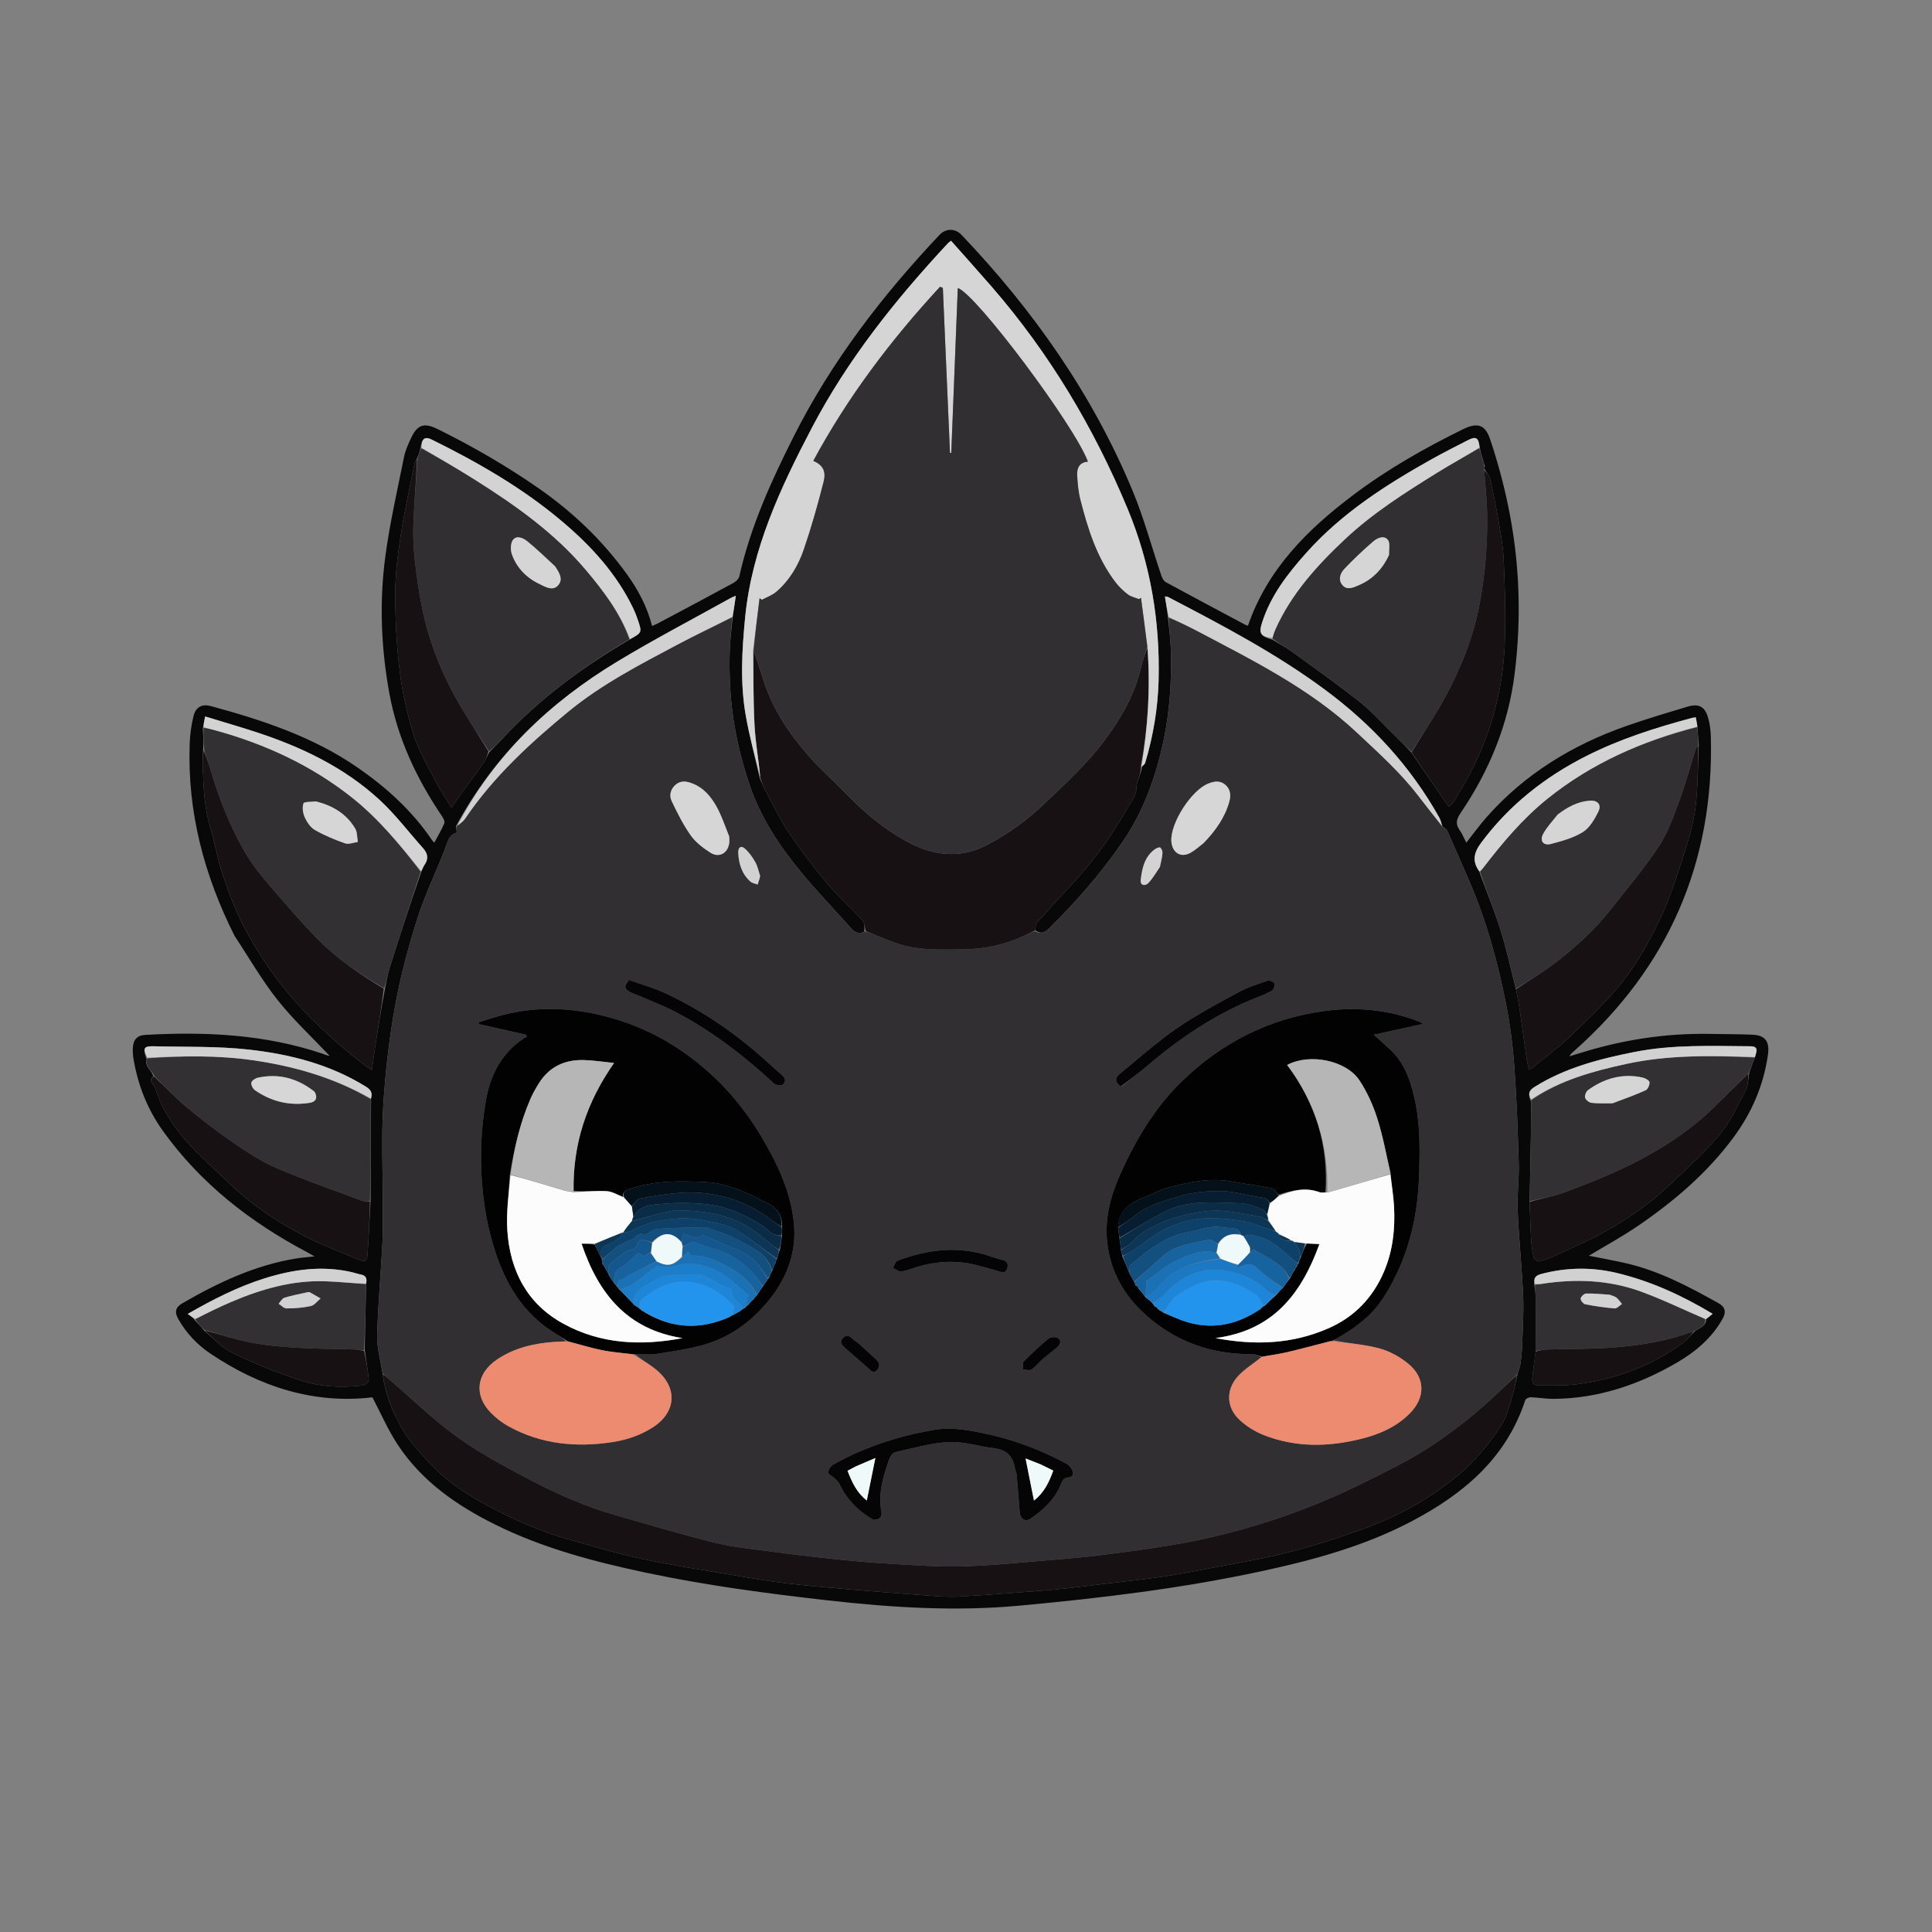 <svg width="64" height="64" viewBox="0 0 64 64" fill="none" xmlns="http://www.w3.org/2000/svg">
<rect x="0" y="0" width="64" height="64" fill="#808080" stroke="none"/>
<g clip-path="url(#clip0_3847_2550)">
<path d="M7.769 31C6.76 28.992 6.206 26.896 6.283 24.656C6.294 24.335 6.336 24.009 6.417 23.699C6.491 23.414 6.704 23.314 6.978 23.388C8.689 23.853 10.364 24.403 11.843 25.424C12.799 26.084 13.646 26.852 14.302 27.817C14.32 27.843 14.343 27.866 14.386 27.917C14.505 27.692 14.628 27.489 14.719 27.272C14.743 27.213 14.686 27.104 14.64 27.035C13.799 25.794 13.172 24.457 12.9 22.979C12.624 21.48 12.562 19.961 12.762 18.451C12.909 17.341 13.162 16.244 13.383 15.143C13.426 14.926 13.521 14.715 13.616 14.513C13.827 14.063 14.048 13.992 14.498 14.214C15.651 14.784 16.762 15.425 17.82 16.159C18.961 16.95 19.952 17.893 20.765 19.02C21.138 19.537 21.436 20.091 21.6 20.735C21.67 20.705 21.729 20.684 21.783 20.655C22.622 20.209 23.462 19.764 24.297 19.31C24.38 19.265 24.473 19.173 24.492 19.088C24.86 17.449 25.547 15.936 26.299 14.446C27.549 11.968 29.221 9.797 31.117 7.786C31.332 7.558 31.64 7.558 31.851 7.78C34.23 10.277 36.188 13.059 37.516 16.251C37.895 17.161 38.151 18.122 38.468 19.058C38.496 19.141 38.545 19.244 38.615 19.283C39.494 19.762 40.378 20.23 41.261 20.701C41.288 20.715 41.321 20.721 41.34 20.727C41.986 18.854 43.31 17.54 44.834 16.393C45.962 15.543 47.188 14.847 48.455 14.223C48.928 13.991 49.193 14.05 49.36 14.545C49.601 15.26 49.8 15.993 49.954 16.732C50.341 18.581 50.408 20.447 50.174 22.323C49.963 24.01 49.332 25.535 48.383 26.934C48.241 27.143 48.209 27.3 48.357 27.505C48.444 27.625 48.497 27.768 48.573 27.915C48.803 27.624 49.01 27.337 49.243 27.072C50.51 25.638 52.09 24.674 53.884 24.046C54.552 23.812 55.233 23.61 55.911 23.407C56.272 23.3 56.473 23.405 56.579 23.763C56.64 23.968 56.669 24.188 56.674 24.402C56.783 28.577 55.267 32.05 52.138 34.822C52.086 34.869 52.029 34.909 51.991 34.991C52.127 34.95 52.263 34.908 52.398 34.867C53.764 34.445 55.159 34.228 56.59 34.249C57.074 34.257 57.559 34.256 58.042 34.275C58.474 34.291 58.626 34.498 58.566 34.932C58.425 35.945 58.032 36.854 57.429 37.672C56.563 38.847 55.468 39.782 54.271 40.601C53.738 40.967 53.166 41.276 52.634 41.597C53.017 41.674 53.43 41.749 53.839 41.841C54.951 42.092 55.946 42.621 56.929 43.171C57.155 43.297 57.189 43.466 57.059 43.695C56.703 44.324 56.172 44.775 55.559 45.133C54.292 45.871 52.938 46.331 51.455 46.339C51.206 46.34 50.956 46.294 50.707 46.286C50.646 46.284 50.542 46.334 50.526 46.382C49.894 48.315 48.465 49.503 46.739 50.407C45.183 51.221 43.503 51.679 41.796 52.047C39.15 52.618 36.468 52.94 33.776 53.189C31.653 53.385 29.541 53.254 27.43 53.015C25.415 52.787 23.406 52.522 21.42 52.102C19.695 51.737 17.994 51.291 16.405 50.504C15.126 49.87 13.972 49.067 13.174 47.856C12.851 47.367 12.617 46.82 12.337 46.288C10.393 46.517 8.613 45.941 6.976 44.844C6.536 44.549 6.175 44.166 5.91 43.702C5.777 43.469 5.807 43.308 6.035 43.176C7.224 42.487 8.456 41.906 9.83 41.686C10.002 41.658 10.177 41.647 10.419 41.62C10.306 41.556 10.237 41.515 10.166 41.477C8.282 40.48 6.638 39.198 5.39 37.453C4.885 36.746 4.57 35.95 4.425 35.091C4.404 34.969 4.393 34.842 4.4 34.719C4.414 34.441 4.541 34.297 4.815 34.282C6.802 34.171 8.769 34.261 10.677 34.903C10.752 34.928 10.823 34.967 10.919 34.974C10.34 34.362 9.718 33.785 9.196 33.127C8.671 32.465 8.247 31.723 7.769 31ZM6.769 44.087C7.082 44.338 7.363 44.658 7.716 44.827C8.445 45.174 9.2 45.478 9.966 45.73C10.629 45.947 11.33 45.977 12.027 45.892C12.1 45.883 12.222 45.776 12.217 45.723C12.189 45.398 12.131 45.075 12.082 44.705C12.096 43.985 12.111 43.264 12.129 42.503C12.165 42.347 12.118 42.249 11.949 42.219C11.851 42.202 11.756 42.165 11.659 42.143C10.669 41.915 9.708 42.049 8.752 42.351C7.873 42.629 7.061 43.041 6.219 43.525C6.323 43.601 6.394 43.653 6.462 43.741C6.563 43.845 6.664 43.949 6.769 44.087ZM56.521 43.7C56.587 43.645 56.652 43.589 56.733 43.521C55.703 42.904 54.67 42.434 53.55 42.167C52.714 41.969 51.884 41.983 51.053 42.203C50.861 42.254 50.789 42.346 50.827 42.578C50.842 42.691 50.867 42.805 50.868 42.919C50.871 43.53 50.868 44.142 50.868 44.795C50.834 45.048 50.8 45.301 50.767 45.554C50.733 45.826 50.775 45.895 51.047 45.895C51.465 45.896 51.888 45.904 52.301 45.847C53.555 45.675 54.715 45.242 55.741 44.49C55.888 44.383 56.001 44.23 56.161 44.082C56.309 43.986 56.513 43.936 56.521 43.7ZM50.67 39.839C50.687 40.253 50.697 40.667 50.722 41.081C50.734 41.278 50.764 41.475 50.809 41.667C50.821 41.718 50.928 41.792 50.975 41.782C51.143 41.745 51.309 41.69 51.465 41.618C52.013 41.366 52.567 41.123 53.098 40.838C53.527 40.608 53.939 40.339 54.337 40.056C54.673 39.817 54.993 39.55 55.293 39.266C55.862 38.725 56.455 38.198 56.955 37.597C57.319 37.16 57.565 36.621 57.833 36.112C57.918 35.951 57.904 35.738 57.951 35.518C58.009 35.356 58.067 35.194 58.144 35C58.18 34.843 58.277 34.66 57.979 34.659C56.697 34.651 55.415 34.596 54.145 34.848C52.981 35.079 51.842 35.371 50.822 36.013C50.628 36.135 50.62 36.264 50.715 36.486C50.716 36.785 50.721 37.084 50.717 37.383C50.704 38.187 50.688 38.99 50.67 39.839ZM5.078 35.656C4.896 35.815 5.107 35.926 5.144 36.044C5.337 36.675 5.684 37.235 6.107 37.726C6.553 38.243 7.072 38.697 7.566 39.172C8.277 39.857 9.085 40.416 9.951 40.878C10.554 41.2 11.202 41.44 11.834 41.707C12.102 41.821 12.157 41.794 12.174 41.558C12.215 40.971 12.243 40.384 12.277 39.751C12.279 38.639 12.281 37.526 12.292 36.376C12.348 36.197 12.279 36.095 12.119 35.996C10.932 35.259 9.608 34.922 8.249 34.77C7.203 34.653 6.139 34.686 5.083 34.659C4.759 34.651 4.722 34.727 4.859 35.09C4.786 35.348 5.041 35.458 5.078 35.656ZM50.222 32.79C50.259 32.984 50.303 33.178 50.332 33.373C50.414 33.936 50.489 34.5 50.57 35.063C50.587 35.178 50.618 35.29 50.649 35.43C50.731 35.382 50.77 35.366 50.8 35.341C51.216 35 51.655 34.683 52.039 34.309C52.649 33.717 53.277 33.13 53.793 32.461C54.271 31.839 54.662 31.135 55 30.424C55.327 29.735 55.556 28.998 55.791 28.27C55.953 27.766 56.102 27.248 56.167 26.725C56.25 26.053 56.243 25.37 56.275 24.65C56.258 24.463 56.241 24.276 56.228 24.051C56.211 23.956 56.194 23.862 56.175 23.764C56.113 23.772 56.08 23.773 56.049 23.782C54.849 24.104 53.666 24.479 52.554 25.041C51.175 25.738 49.99 26.67 49.062 27.921C48.823 28.244 48.762 28.524 48.995 28.853C48.999 28.86 49.006 28.865 49.014 28.905C49.248 29.541 49.507 30.17 49.709 30.815C49.909 31.451 50.05 32.105 50.222 32.79ZM6.727 24.858C6.723 25.047 6.71 25.237 6.717 25.425C6.742 26.084 6.768 26.741 6.958 27.382C7.114 27.908 7.203 28.456 7.378 28.975C7.576 29.561 7.794 30.15 8.081 30.697C8.464 31.426 8.91 32.118 9.436 32.766C10.201 33.709 11.084 34.514 12.037 35.254C12.111 35.311 12.192 35.359 12.318 35.444C12.36 35.145 12.392 34.903 12.429 34.661C12.528 34.026 12.63 33.39 12.758 32.725C12.808 32.501 12.841 32.271 12.91 32.053C13.246 30.992 13.592 29.935 13.965 28.854C13.996 28.787 14.019 28.712 14.061 28.652C14.202 28.451 14.172 28.273 14.013 28.096C13.536 27.564 13.103 26.986 12.58 26.503C11.395 25.41 9.965 24.733 8.443 24.239C7.906 24.065 7.364 23.908 6.795 23.734C6.765 23.881 6.745 23.984 6.718 24.134C6.734 24.372 6.75 24.611 6.727 24.858ZM13.799 15.217C13.777 15.26 13.743 15.3 13.734 15.346C13.579 16.123 13.404 16.897 13.283 17.68C13.182 18.332 13.094 18.995 13.093 19.653C13.092 20.521 13.137 21.395 13.244 22.256C13.332 22.966 13.492 23.676 13.708 24.358C13.877 24.889 14.173 25.383 14.431 25.883C14.577 26.168 14.761 26.433 14.955 26.75C15.093 26.554 15.204 26.395 15.318 26.237C15.559 25.904 15.807 25.576 16.041 25.238C16.109 25.141 16.14 25.017 16.223 24.902C16.355 24.767 16.491 24.637 16.619 24.499C17.848 23.162 19.293 22.1 20.886 21.17C21.269 20.954 21.271 20.953 21.127 20.528C21.085 20.402 21.036 20.278 20.979 20.158C20.424 19.001 19.574 18.076 18.607 17.262C17.301 16.16 15.827 15.314 14.298 14.56C14.07 14.447 13.963 14.533 13.927 14.865C13.895 14.977 13.864 15.088 13.799 15.217ZM49.019 14.81C48.98 14.496 48.895 14.444 48.63 14.58C48.23 14.786 47.828 14.987 47.435 15.206C45.912 16.06 44.448 16.996 43.272 18.314C42.653 19.007 42.088 19.734 41.804 20.637C41.693 20.989 41.762 21.084 42.151 21.191C42.369 21.324 42.598 21.442 42.803 21.591C43.56 22.14 44.324 22.681 45.056 23.262C45.462 23.584 45.809 23.98 46.182 24.342C46.375 24.53 46.567 24.719 46.763 24.941C47.169 25.53 47.575 26.119 47.992 26.725C48.065 26.656 48.116 26.624 48.144 26.578C48.323 26.28 48.508 25.985 48.67 25.678C49.17 24.733 49.518 23.729 49.703 22.678C49.801 22.119 49.849 21.546 49.859 20.977C49.873 20.157 49.849 19.334 49.81 18.514C49.79 18.095 49.714 17.677 49.642 17.263C49.562 16.792 49.466 16.322 49.358 15.856C49.333 15.745 49.233 15.651 49.166 15.516C49.166 15.494 49.165 15.472 49.192 15.428C49.167 15.368 49.143 15.309 49.116 15.207C49.078 15.087 49.039 14.967 49.019 14.81ZM37.829 25.402C37.866 25.357 37.922 25.318 37.937 25.266C38.202 24.376 38.356 23.465 38.38 22.539C38.43 20.576 38.112 18.678 37.354 16.857C36.235 14.167 34.761 11.697 32.847 9.494C32.406 8.985 31.955 8.485 31.504 7.975C31.454 8.014 31.426 8.032 31.404 8.055C29.667 9.922 28.083 11.901 26.894 14.172C25.851 16.163 24.904 18.184 24.682 20.464C24.577 21.546 24.515 22.626 24.703 23.7C24.824 24.386 25.007 25.061 25.166 25.779C25.238 25.935 25.303 26.095 25.384 26.247C25.623 26.688 25.837 27.147 26.117 27.561C26.513 28.145 26.939 28.713 27.391 29.254C27.757 29.691 28.189 30.073 28.575 30.495C28.647 30.574 28.637 30.726 28.631 30.863C28.45 30.956 28.316 30.886 28.192 30.748C27.629 30.116 27.039 29.506 26.504 28.852C25.797 27.988 25.187 27.062 24.827 25.989C24.516 25.065 24.302 24.122 24.215 23.153C24.173 22.683 24.161 22.208 24.168 21.735C24.174 21.306 24.224 20.877 24.277 20.414C24.308 20.2 24.339 19.986 24.375 19.735C24.285 19.774 24.246 19.787 24.211 19.807C22.953 20.508 21.674 21.174 20.443 21.919C18.209 23.269 16.368 25.02 15.106 27.367C15.114 27.436 15.123 27.506 15.132 27.581C14.85 27.66 14.82 27.924 14.73 28.153C14.425 28.926 14.061 29.679 13.813 30.469C13.513 31.424 13.252 32.398 13.077 33.382C12.884 34.464 12.759 35.563 12.694 36.66C12.631 37.723 12.682 38.793 12.68 39.859C12.68 40.297 12.691 40.736 12.669 41.173C12.616 42.2 12.519 43.225 12.494 44.252C12.484 44.665 12.614 45.082 12.68 45.54C12.762 46.198 13.013 46.805 13.342 47.365C13.574 47.759 13.897 48.105 14.21 48.444C14.782 49.067 15.483 49.525 16.227 49.916C16.629 50.128 17.037 50.332 17.455 50.507C17.872 50.682 18.299 50.838 18.733 50.964C19.574 51.206 20.415 51.456 21.269 51.64C22.256 51.853 23.256 52.003 24.253 52.172C24.839 52.272 25.425 52.374 26.015 52.445C26.739 52.532 27.467 52.591 28.194 52.654C29.012 52.724 29.83 52.789 30.649 52.848C31.013 52.874 31.381 52.909 31.744 52.89C32.639 52.842 33.532 52.767 34.425 52.699C34.739 52.675 35.053 52.647 35.365 52.612C35.818 52.562 36.27 52.505 36.723 52.45C37.323 52.377 37.925 52.318 38.523 52.227C39.135 52.134 39.744 52.017 40.353 51.9C41.131 51.749 41.916 51.619 42.682 51.422C43.478 51.217 44.265 50.968 45.039 50.691C45.916 50.376 46.757 49.978 47.532 49.446C48.025 49.108 48.497 48.746 48.895 48.302C49.202 47.959 49.493 47.594 49.738 47.205C49.901 46.945 49.982 46.631 50.076 46.333C50.157 46.077 50.203 45.809 50.271 45.509C50.304 45.401 50.352 45.294 50.367 45.183C50.397 44.962 50.418 44.738 50.426 44.515C50.443 43.984 50.48 43.451 50.456 42.921C50.413 41.977 50.315 41.036 50.274 40.092C50.252 39.579 50.325 39.062 50.31 38.548C50.279 37.47 50.24 36.391 50.163 35.315C50.114 34.631 50.024 33.946 49.892 33.273C49.616 31.871 49.24 30.494 48.668 29.178C48.424 28.619 48.184 28.06 47.935 27.503C47.914 27.455 47.84 27.429 47.772 27.363C47.742 27.271 47.727 27.171 47.681 27.089C46.735 25.398 45.455 24.006 43.9 22.854C42.273 21.648 40.487 20.711 38.698 19.779C38.673 19.766 38.642 19.767 38.589 19.757C38.628 19.999 38.663 20.219 38.693 20.483C38.725 20.82 38.775 21.157 38.785 21.496C38.815 22.518 38.757 23.532 38.543 24.538C38.285 25.751 37.873 26.899 37.165 27.922C36.456 28.948 35.635 29.884 34.747 30.761C34.601 30.905 34.462 30.951 34.281 30.804C34.306 30.72 34.306 30.614 34.358 30.555C34.708 30.159 35.065 29.77 35.425 29.384C36.142 28.618 36.767 27.786 37.285 26.874C37.424 26.63 37.637 26.377 37.643 26.123C37.65 25.859 37.807 25.648 37.829 25.402Z" fill="#090809"/>
<path d="M34.283 30.843C34.462 30.951 34.602 30.905 34.748 30.761C35.636 29.884 36.456 28.948 37.166 27.922C37.873 26.899 38.285 25.751 38.543 24.538C38.757 23.532 38.815 22.518 38.785 21.496C38.775 21.157 38.725 20.82 38.714 20.463C39.047 20.598 39.364 20.746 39.673 20.909C41.529 21.889 43.411 22.822 44.964 24.281C45.675 24.949 46.401 25.597 46.994 26.377C47.255 26.719 47.525 27.054 47.791 27.393C47.841 27.429 47.914 27.455 47.936 27.503C48.184 28.06 48.425 28.619 48.668 29.178C49.24 30.494 49.616 31.871 49.892 33.273C50.025 33.946 50.114 34.631 50.163 35.315C50.24 36.391 50.28 37.47 50.31 38.548C50.325 39.062 50.252 39.579 50.275 40.092C50.315 41.036 50.414 41.977 50.456 42.921C50.48 43.451 50.444 43.984 50.426 44.515C50.419 44.738 50.397 44.962 50.368 45.183C50.353 45.294 50.304 45.401 50.252 45.531C50.066 45.714 49.9 45.875 49.733 46.035C48.67 47.05 47.51 47.934 46.197 48.602C45.378 49.019 44.555 49.435 43.705 49.784C42.328 50.349 40.901 50.781 39.439 51.068C38.513 51.25 37.574 51.372 36.638 51.495C35.931 51.587 35.219 51.645 34.508 51.703C33.615 51.776 32.721 51.87 31.826 51.889C31.029 51.906 30.23 51.844 29.433 51.797C28.811 51.761 28.191 51.704 27.572 51.639C26.896 51.569 26.221 51.488 25.548 51.397C24.924 51.313 24.291 51.254 23.683 51.104C22.595 50.837 21.522 50.511 20.443 50.207C19.409 49.916 18.43 49.481 17.484 48.983C16.678 48.559 15.869 48.121 15.132 47.591C14.36 47.035 13.672 46.363 12.948 45.741C12.857 45.663 12.77 45.579 12.681 45.498C12.615 45.082 12.484 44.665 12.494 44.252C12.519 43.225 12.616 42.2 12.669 41.173C12.692 40.736 12.68 40.297 12.681 39.859C12.682 38.793 12.631 37.723 12.695 36.66C12.76 35.563 12.884 34.464 13.077 33.382C13.252 32.398 13.514 31.424 13.813 30.469C14.062 29.68 14.425 28.926 14.73 28.153C14.821 27.924 14.85 27.66 15.132 27.581C15.123 27.506 15.114 27.436 15.138 27.361C15.25 27.277 15.345 27.21 15.406 27.12C16.341 25.738 17.555 24.621 18.831 23.571C19.937 22.662 21.211 22.008 22.469 21.339C23.057 21.027 23.66 20.744 24.256 20.448C24.225 20.877 24.174 21.306 24.168 21.735C24.161 22.208 24.173 22.683 24.215 23.153C24.302 24.122 24.516 25.065 24.827 25.989C25.188 27.062 25.798 27.988 26.504 28.852C27.039 29.506 27.629 30.116 28.192 30.748C28.316 30.886 28.45 30.956 28.668 30.856C28.81 30.893 28.915 30.941 29.022 30.983C29.299 31.09 29.571 31.213 29.855 31.296C30.526 31.492 31.218 31.457 31.906 31.45C32.61 31.443 33.284 31.299 33.922 30.997C34.04 30.941 34.163 30.894 34.283 30.843ZM41.784 44.965C41.524 45.17 41.233 45.347 41.011 45.588C40.601 46.034 40.621 46.627 41.063 47.036C41.289 47.246 41.57 47.423 41.857 47.536C42.917 47.955 44.007 47.935 45.097 47.662C45.694 47.513 46.251 47.272 46.695 46.828C47.221 46.303 47.223 45.647 46.654 45.178C46.38 44.951 46.039 44.761 45.697 44.669C45.197 44.533 44.668 44.501 44.16 44.393C44.841 44.041 45.447 43.602 45.861 42.94C46.613 41.741 46.954 40.418 47.005 39.019C47.038 38.131 47.054 37.238 46.854 36.364C46.717 35.769 46.518 35.197 46.048 34.766C45.875 34.607 45.7 34.45 45.51 34.276C46.056 34.156 46.575 34.042 47.139 33.918C47.066 33.873 47.047 33.857 47.025 33.848C46.005 33.448 44.955 33.345 43.87 33.492C42.049 33.739 40.498 34.524 39.181 35.79C38.278 36.657 37.646 37.714 37.136 38.837C36.809 39.559 36.588 40.324 36.677 41.149C36.802 42.313 37.416 43.179 38.316 43.855C39.248 44.556 40.322 44.871 41.493 44.856C41.595 44.855 41.698 44.911 41.784 44.965ZM18.751 44.439C18.626 44.443 18.501 44.443 18.376 44.451C17.693 44.499 17.04 44.647 16.463 45.037C15.771 45.505 15.69 46.23 16.276 46.816C16.444 46.985 16.642 47.136 16.851 47.251C17.932 47.846 19.092 47.956 20.294 47.77C20.776 47.696 21.231 47.54 21.643 47.271C22.357 46.807 22.454 46.049 21.84 45.464C21.592 45.227 21.273 45.064 21.034 44.857C21.284 44.855 21.539 44.883 21.784 44.844C22.315 44.761 22.854 44.685 23.367 44.532C24.253 44.268 24.968 43.72 25.532 42.996C26.099 42.269 26.392 41.437 26.298 40.508C26.191 39.462 25.747 38.532 25.215 37.642C24.524 36.484 23.632 35.517 22.504 34.761C21.619 34.168 20.654 33.776 19.624 33.568C18.664 33.374 17.688 33.367 16.726 33.605C16.431 33.677 16.143 33.776 15.853 33.863C15.859 33.885 15.865 33.906 15.871 33.927C16.391 34.044 16.91 34.161 17.43 34.278C17.438 34.3 17.446 34.323 17.454 34.345C17.423 34.36 17.39 34.37 17.361 34.389C16.627 34.875 16.25 35.593 16.101 36.427C15.93 37.386 15.892 38.354 15.979 39.329C16.057 40.196 16.229 41.033 16.543 41.844C16.917 42.81 17.485 43.616 18.385 44.163C18.524 44.247 18.659 44.337 18.751 44.439ZM28.956 50.347C29.143 50.356 29.229 50.243 29.198 50.083C29.08 49.467 29.262 48.898 29.459 48.333C29.49 48.243 29.575 48.123 29.655 48.105C30.246 47.974 30.838 47.799 31.436 47.77C31.931 47.746 32.434 47.916 32.935 47.976C33.352 48.025 33.565 48.251 33.624 48.65C33.633 48.715 33.671 48.777 33.677 48.842C33.714 49.254 33.749 49.666 33.778 50.078C33.795 50.317 33.958 50.429 34.14 50.305C34.573 50.011 34.95 49.662 35.147 49.161C35.196 49.037 35.241 48.956 35.401 48.94C35.577 48.922 35.564 48.769 35.496 48.652C35.452 48.577 35.375 48.509 35.297 48.468C34.484 48.039 33.633 47.707 32.733 47.513C32.151 47.387 31.564 47.264 30.961 47.364C30.08 47.511 29.226 47.754 28.408 48.112C28.126 48.236 27.85 48.375 27.585 48.529C27.507 48.575 27.44 48.694 27.433 48.785C27.429 48.835 27.562 48.892 27.626 48.953C27.693 49.018 27.772 49.081 27.81 49.162C28.052 49.675 28.432 50.057 28.956 50.347ZM39.883 27.915C40.261 27.521 40.577 27.086 40.723 26.552C40.778 26.353 40.766 26.153 40.594 26.001C40.42 25.846 40.225 25.879 40.031 25.955C39.467 26.175 38.769 27.262 38.803 27.865C38.804 27.89 38.807 27.914 38.811 27.939C38.869 28.275 39.139 28.416 39.438 28.249C39.589 28.165 39.719 28.045 39.883 27.915ZM24.154 27.691C24.012 27.356 23.899 27.004 23.72 26.69C23.543 26.382 23.308 26.101 22.955 25.961C22.764 25.884 22.568 25.84 22.389 25.989C22.213 26.135 22.161 26.346 22.249 26.533C22.436 26.927 22.634 27.323 22.885 27.678C23.048 27.907 23.295 28.092 23.537 28.247C23.828 28.433 24.123 28.256 24.159 27.909C24.165 27.851 24.158 27.792 24.154 27.691ZM20.81 32.478C20.644 32.678 20.68 32.78 20.941 32.893C21.459 33.116 21.992 33.314 22.488 33.58C23.642 34.201 24.673 34.998 25.634 35.888C25.697 35.946 25.864 35.975 25.924 35.933C26.038 35.854 26.032 35.724 25.909 35.619C25.733 35.467 25.562 35.309 25.39 35.153C24.393 34.249 23.295 33.492 22.076 32.919C21.681 32.733 21.256 32.612 20.81 32.478ZM37.153 35.985C37.432 35.764 37.718 35.553 37.988 35.321C39.042 34.418 40.18 33.648 41.468 33.111C41.691 33.019 41.92 32.938 42.131 32.823C42.192 32.791 42.24 32.648 42.219 32.58C42.202 32.528 42.051 32.467 41.986 32.489C41.656 32.602 41.318 32.71 41.013 32.876C40.323 33.252 39.623 33.622 38.978 34.068C38.317 34.524 37.714 35.065 37.092 35.575C36.932 35.707 36.927 35.857 37.153 35.985ZM32.343 41.902C32.598 41.975 32.856 42.041 33.109 42.122C33.234 42.161 33.326 42.153 33.366 42.019C33.407 41.879 33.375 41.777 33.212 41.738C33.051 41.699 32.892 41.646 32.734 41.594C31.714 41.261 30.717 41.394 29.737 41.759C29.665 41.786 29.63 41.917 29.578 41.999C29.672 42.043 29.771 42.132 29.857 42.12C30.044 42.094 30.223 42.013 30.407 41.96C31.032 41.779 31.663 41.744 32.343 41.902ZM34.557 45C34.7 44.888 34.846 44.779 34.985 44.662C35.092 44.572 35.189 44.444 35.056 44.331C34.993 44.278 34.807 44.285 34.739 44.34C34.452 44.573 34.181 44.828 33.922 45.092C33.869 45.146 33.894 45.275 33.884 45.369C33.981 45.37 34.104 45.409 34.171 45.365C34.307 45.275 34.414 45.141 34.557 45ZM28.413 44.477C28.365 44.443 28.313 44.415 28.271 44.375C28.169 44.279 28.065 44.179 27.931 44.314C27.785 44.461 27.898 44.57 28.008 44.667C28.257 44.887 28.51 45.102 28.759 45.321C28.846 45.397 28.925 45.515 29.05 45.388C29.165 45.271 29.143 45.146 29.028 45.039C28.834 44.857 28.636 44.679 28.413 44.477ZM25.177 29.005C25.127 28.856 25.097 28.696 25.021 28.561C24.931 28.4 24.82 28.243 24.685 28.119C24.549 27.995 24.449 28.068 24.456 28.244C24.47 28.611 24.574 28.948 24.857 29.202C24.918 29.257 25.016 29.269 25.098 29.301C25.127 29.215 25.157 29.13 25.177 29.005ZM38.429 28.706C38.457 28.56 38.495 28.415 38.508 28.268C38.514 28.204 38.482 28.119 38.436 28.077C38.413 28.056 38.311 28.094 38.262 28.129C37.911 28.379 37.834 28.766 37.788 29.151C37.766 29.337 37.934 29.359 38.038 29.253C38.184 29.103 38.29 28.914 38.429 28.706Z" fill="#312F32"/>
<path d="M34.282 30.823C34.162 30.894 34.04 30.941 33.922 30.997C33.284 31.299 32.61 31.443 31.906 31.45C31.218 31.457 30.525 31.492 29.854 31.296C29.57 31.213 29.298 31.09 29.022 30.983C28.914 30.941 28.809 30.893 28.684 30.846C28.637 30.726 28.646 30.574 28.575 30.495C28.189 30.073 27.757 29.691 27.391 29.254C26.939 28.713 26.513 28.145 26.117 27.561C25.837 27.147 25.623 26.688 25.384 26.247C25.303 26.095 25.238 25.935 25.184 25.754C25.13 25.163 25.025 24.599 24.995 24.03C24.951 23.203 24.96 22.373 24.963 21.554C25.071 21.846 25.166 22.127 25.252 22.412C25.55 23.408 26.105 24.26 26.781 25.033C27.172 25.48 27.624 25.874 28.038 26.302C28.63 26.914 29.279 27.457 30.026 27.867C30.884 28.338 31.774 28.468 32.685 27.995C33.398 27.626 34.036 27.16 34.618 26.604C35.316 25.937 36.026 25.287 36.603 24.508C37.146 23.777 37.593 22.999 37.799 22.1C37.851 21.878 37.932 21.662 38.009 21.463C38.111 22.797 38.027 24.101 37.79 25.396C37.807 25.648 37.65 25.859 37.643 26.123C37.637 26.377 37.424 26.63 37.285 26.874C36.767 27.786 36.142 28.618 35.425 29.384C35.065 29.77 34.708 30.159 34.358 30.555C34.306 30.614 34.306 30.72 34.282 30.823Z" fill="#171114"/>
<path d="M12.681 45.519C12.77 45.579 12.857 45.663 12.948 45.741C13.672 46.363 14.359 47.035 15.132 47.591C15.868 48.121 16.678 48.559 17.484 48.983C18.43 49.481 19.408 49.916 20.443 50.207C21.521 50.511 22.595 50.837 23.682 51.104C24.291 51.254 24.924 51.313 25.547 51.397C26.221 51.488 26.896 51.569 27.572 51.639C28.191 51.704 28.811 51.761 29.432 51.797C30.229 51.844 31.029 51.906 31.826 51.889C32.721 51.87 33.615 51.776 34.508 51.703C35.219 51.645 35.931 51.587 36.638 51.495C37.574 51.372 38.513 51.25 39.439 51.068C40.901 50.781 42.327 50.349 43.705 49.783C44.555 49.435 45.378 49.019 46.197 48.602C47.51 47.934 48.67 47.05 49.733 46.035C49.9 45.875 50.066 45.714 50.249 45.55C50.204 45.809 50.157 46.077 50.076 46.333C49.982 46.631 49.901 46.945 49.738 47.205C49.494 47.594 49.202 47.959 48.895 48.302C48.498 48.746 48.026 49.108 47.532 49.446C46.757 49.978 45.916 50.376 45.039 50.691C44.265 50.968 43.478 51.217 42.682 51.422C41.916 51.619 41.131 51.749 40.353 51.9C39.745 52.017 39.135 52.134 38.523 52.227C37.925 52.318 37.323 52.377 36.723 52.45C36.271 52.505 35.818 52.562 35.365 52.612C35.053 52.647 34.739 52.675 34.425 52.699C33.532 52.767 32.639 52.842 31.744 52.89C31.381 52.909 31.013 52.874 30.649 52.848C29.83 52.789 29.012 52.724 28.194 52.654C27.467 52.591 26.74 52.532 26.016 52.445C25.425 52.374 24.839 52.272 24.253 52.172C23.257 52.003 22.256 51.853 21.269 51.64C20.415 51.456 19.574 51.206 18.733 50.964C18.299 50.838 17.872 50.682 17.455 50.507C17.037 50.332 16.629 50.128 16.227 49.916C15.483 49.525 14.782 49.067 14.21 48.444C13.897 48.105 13.574 47.759 13.342 47.365C13.013 46.805 12.763 46.198 12.681 45.519Z" fill="#171113"/>
<path d="M49.165 15.45C49.166 15.472 49.166 15.494 49.166 15.556C49.198 16.041 49.25 16.486 49.261 16.933C49.287 17.946 49.206 18.95 49.025 19.951C48.821 21.075 48.406 22.117 47.865 23.11C47.529 23.727 47.13 24.309 46.76 24.907C46.567 24.719 46.375 24.53 46.182 24.342C45.809 23.98 45.462 23.584 45.056 23.262C44.325 22.681 43.56 22.14 42.804 21.591C42.598 21.442 42.37 21.324 42.15 21.155C42.179 21.033 42.206 20.945 42.243 20.862C42.769 19.681 43.618 18.742 44.544 17.871C45.472 16.998 46.544 16.318 47.623 15.65C48.075 15.371 48.541 15.114 49.001 14.846C49.039 14.967 49.078 15.087 49.116 15.246C49.133 15.34 49.149 15.395 49.165 15.45ZM46.017 18.367C46.007 18.202 46.059 17.987 45.974 17.884C45.836 17.716 45.615 17.83 45.481 17.945C45.15 18.23 44.831 18.533 44.531 18.851C44.4 18.989 44.32 19.198 44.465 19.376C44.618 19.563 44.822 19.466 44.995 19.393C45.46 19.198 45.793 18.861 46.017 18.367Z" fill="#312F32"/>
<path d="M20.849 21.177C19.293 22.1 17.848 23.162 16.618 24.499C16.491 24.637 16.355 24.767 16.199 24.888C15.873 24.39 15.564 23.912 15.273 23.422C14.668 22.404 14.224 21.319 13.986 20.158C13.878 19.633 13.802 19.1 13.743 18.568C13.698 18.174 13.678 17.773 13.693 17.378C13.721 16.651 13.784 15.926 13.832 15.2C13.864 15.088 13.895 14.977 13.954 14.851C14.567 15.189 15.159 15.531 15.738 15.896C17.083 16.743 18.374 17.657 19.41 18.884C19.998 19.582 20.544 20.303 20.849 21.177ZM18.376 18.747C18.076 18.474 17.785 18.189 17.47 17.933C17.339 17.827 17.123 17.721 16.996 17.881C16.911 17.987 16.906 18.216 16.956 18.359C17.118 18.817 17.447 19.146 17.886 19.354C18.078 19.445 18.31 19.587 18.487 19.391C18.666 19.191 18.527 18.969 18.376 18.747Z" fill="#312F32"/>
<path d="M37.809 25.399C38.027 24.101 38.111 22.797 38.014 21.441C37.939 20.868 37.867 20.336 37.796 19.803C37.774 19.818 37.752 19.833 37.73 19.848C37.606 19.798 37.465 19.769 37.362 19.692C37.211 19.577 37.069 19.441 36.954 19.291C36.333 18.478 36.036 17.524 35.788 16.553C35.721 16.289 35.696 16.012 35.682 15.739C35.67 15.505 35.756 15.311 36.038 15.293C35.619 14.132 32.331 9.732 31.728 9.542C31.656 11.367 31.584 13.187 31.512 15.006C31.507 15.005 31.502 15.005 31.469 15C31.39 13.182 31.311 11.359 31.233 9.536C31.201 9.524 31.17 9.512 31.139 9.5C29.517 11.256 28.083 13.149 26.942 15.265C27.245 15.399 27.374 15.595 27.285 15.951C27.094 16.707 26.881 17.46 26.629 18.198C26.445 18.735 26.154 19.23 25.712 19.608C25.577 19.722 25.398 19.784 25.239 19.87C25.213 19.852 25.187 19.835 25.162 19.818C25.09 20.393 25.019 20.969 24.947 21.544C24.961 22.373 24.951 23.203 24.995 24.03C25.026 24.599 25.13 25.163 25.182 25.736C25.008 25.061 24.824 24.386 24.704 23.7C24.515 22.626 24.578 21.546 24.683 20.464C24.904 18.184 25.851 16.163 26.894 14.172C28.084 11.901 29.667 9.922 31.405 8.055C31.426 8.032 31.455 8.014 31.504 7.975C31.956 8.485 32.406 8.985 32.848 9.494C34.761 11.697 36.236 14.167 37.355 16.857C38.112 18.678 38.43 20.576 38.38 22.539C38.356 23.465 38.202 24.376 37.937 25.266C37.922 25.318 37.866 25.357 37.809 25.399Z" fill="#D5D5D5"/>
<path d="M13.934 28.876C13.592 29.935 13.246 30.992 12.91 32.053C12.841 32.271 12.808 32.501 12.727 32.737C11.931 32.279 11.183 31.778 10.553 31.139C9.965 30.544 9.42 29.905 8.875 29.27C8.601 28.949 8.338 28.612 8.125 28.249C7.625 27.395 7.265 26.478 6.983 25.53C6.915 25.302 6.839 25.077 6.766 24.85C6.75 24.611 6.734 24.372 6.74 24.114C6.891 24.128 7.02 24.162 7.148 24.197C8.788 24.651 10.308 25.351 11.647 26.41C12.536 27.113 13.249 27.982 13.934 28.876ZM10.453 26.546C10.313 26.566 10.073 26.553 10.053 26.614C10.007 26.75 10.033 26.94 10.097 27.078C10.171 27.238 10.288 27.414 10.436 27.497C10.75 27.676 11.09 27.818 11.432 27.937C11.553 27.978 11.712 27.91 11.854 27.891C11.826 27.742 11.838 27.57 11.766 27.447C11.48 26.963 11.03 26.691 10.453 26.546Z" fill="#323033"/>
<path d="M56.224 24.089C56.242 24.276 56.258 24.463 56.258 24.677C56.216 24.745 56.184 24.784 56.17 24.828C55.989 25.4 55.833 25.982 55.624 26.544C55.435 27.053 55.252 27.583 54.955 28.031C54.473 28.759 53.906 29.433 53.364 30.121C52.802 30.836 52.128 31.441 51.402 31.983C51.026 32.264 50.614 32.496 50.218 32.751C50.051 32.105 49.909 31.451 49.71 30.816C49.508 30.17 49.249 29.541 49.029 28.879C49.075 28.816 49.109 28.779 49.139 28.74C49.775 27.914 50.445 27.116 51.261 26.46C52.726 25.28 54.41 24.545 56.224 24.089ZM51.589 26.993C51.43 27.202 51.242 27.395 51.12 27.624C50.997 27.854 51.126 28.023 51.377 27.957C51.742 27.861 52.124 27.758 52.437 27.561C52.663 27.419 52.824 27.136 52.948 26.884C53.063 26.651 52.919 26.503 52.657 26.524C52.26 26.555 51.927 26.736 51.589 26.993Z" fill="#323033"/>
<path d="M12.283 36.413C12.281 37.526 12.279 38.639 12.256 39.775C12.152 39.792 12.063 39.803 11.988 39.775C11.041 39.42 10.083 39.09 9.155 38.69C8.644 38.47 8.168 38.156 7.707 37.838C7.162 37.463 6.638 37.054 6.13 36.63C5.769 36.329 5.451 35.978 5.114 35.65C5.041 35.458 4.786 35.348 4.882 35.06C6.062 34.977 7.222 34.955 8.373 35.121C9.751 35.32 11.074 35.7 12.283 36.413ZM10.41 36.152C9.855 35.719 9.234 35.55 8.539 35.701C8.456 35.719 8.34 35.797 8.327 35.864C8.312 35.939 8.376 36.065 8.445 36.113C8.993 36.496 9.605 36.639 10.265 36.532C10.45 36.502 10.54 36.377 10.41 36.152Z" fill="#323033"/>
<path d="M58.126 35.033C58.068 35.194 58.01 35.356 57.928 35.541C57.523 35.942 57.145 36.324 56.759 36.698C55.943 37.492 54.991 38.097 53.978 38.597C53.288 38.938 52.568 39.219 51.847 39.491C51.471 39.633 51.066 39.696 50.673 39.794C50.688 38.99 50.705 38.187 50.717 37.383C50.721 37.084 50.716 36.785 50.723 36.447C51.68 35.783 52.758 35.489 53.848 35.249C55.258 34.939 56.693 34.966 58.126 35.033ZM53.435 36.545C53.796 36.406 54.161 36.276 54.513 36.117C54.586 36.084 54.65 35.938 54.642 35.851C54.637 35.792 54.505 35.716 54.419 35.697C53.752 35.548 53.151 35.719 52.608 36.11C52.543 36.156 52.489 36.29 52.509 36.362C52.529 36.436 52.641 36.524 52.722 36.533C52.943 36.559 53.168 36.547 53.435 36.545Z" fill="#323033"/>
<path d="M50.22 32.77C50.613 32.496 51.026 32.264 51.402 31.983C52.128 31.441 52.801 30.836 53.364 30.121C53.905 29.433 54.473 28.759 54.955 28.031C55.252 27.583 55.435 27.053 55.624 26.544C55.833 25.982 55.989 25.4 56.169 24.828C56.184 24.784 56.216 24.745 56.257 24.698C56.243 25.37 56.251 26.053 56.167 26.725C56.103 27.248 55.953 27.766 55.791 28.27C55.556 28.998 55.327 29.735 55 30.424C54.662 31.135 54.271 31.839 53.793 32.461C53.277 33.13 52.649 33.717 52.039 34.309C51.655 34.683 51.216 35 50.8 35.341C50.77 35.366 50.731 35.382 50.649 35.43C50.619 35.29 50.587 35.178 50.57 35.063C50.489 34.5 50.414 33.936 50.332 33.373C50.303 33.178 50.259 32.984 50.22 32.77Z" fill="#171113"/>
<path d="M6.747 24.854C6.839 25.077 6.915 25.302 6.983 25.53C7.266 26.478 7.625 27.395 8.125 28.249C8.338 28.612 8.601 28.949 8.876 29.27C9.42 29.905 9.965 30.544 10.553 31.139C11.184 31.778 11.931 32.279 12.714 32.751C12.631 33.39 12.529 34.026 12.43 34.661C12.392 34.903 12.361 35.145 12.319 35.444C12.192 35.359 12.111 35.311 12.037 35.254C11.084 34.514 10.201 33.709 9.436 32.766C8.911 32.118 8.465 31.426 8.082 30.697C7.794 30.15 7.577 29.561 7.379 28.975C7.204 28.456 7.115 27.908 6.958 27.382C6.768 26.741 6.742 26.084 6.717 25.425C6.71 25.237 6.724 25.047 6.747 24.854Z" fill="#171113"/>
<path d="M13.816 15.209C13.784 15.926 13.721 16.651 13.693 17.378C13.678 17.773 13.699 18.174 13.743 18.568C13.802 19.1 13.878 19.633 13.986 20.158C14.224 21.319 14.668 22.404 15.273 23.422C15.564 23.912 15.873 24.39 16.181 24.89C16.14 25.017 16.109 25.141 16.041 25.238C15.807 25.576 15.559 25.904 15.318 26.237C15.204 26.395 15.093 26.554 14.955 26.75C14.761 26.433 14.577 26.168 14.431 25.883C14.173 25.383 13.877 24.889 13.709 24.358C13.492 23.676 13.332 22.966 13.244 22.256C13.137 21.395 13.092 20.521 13.093 19.653C13.094 18.995 13.182 18.332 13.283 17.68C13.404 16.897 13.579 16.123 13.734 15.346C13.743 15.3 13.777 15.26 13.816 15.209Z" fill="#171113"/>
<path d="M46.761 24.924C47.13 24.309 47.529 23.726 47.865 23.109C48.406 22.117 48.82 21.075 49.025 19.951C49.206 18.95 49.286 17.946 49.261 16.933C49.249 16.486 49.198 16.041 49.166 15.572C49.233 15.651 49.333 15.745 49.358 15.856C49.466 16.322 49.562 16.792 49.642 17.263C49.714 17.678 49.79 18.095 49.81 18.514C49.849 19.334 49.873 20.157 49.859 20.977C49.849 21.546 49.801 22.119 49.703 22.678C49.518 23.729 49.17 24.733 48.67 25.678C48.508 25.985 48.323 26.28 48.144 26.578C48.116 26.624 48.065 26.656 47.992 26.725C47.575 26.119 47.169 25.53 46.761 24.924Z" fill="#171113"/>
<path d="M50.672 39.816C51.066 39.696 51.471 39.633 51.847 39.491C52.568 39.219 53.288 38.938 53.978 38.597C54.991 38.097 55.943 37.492 56.759 36.698C57.145 36.324 57.523 35.942 57.92 35.556C57.904 35.738 57.918 35.951 57.834 36.112C57.566 36.621 57.319 37.16 56.955 37.597C56.455 38.198 55.863 38.725 55.293 39.266C54.994 39.55 54.673 39.817 54.337 40.056C53.939 40.339 53.528 40.608 53.098 40.838C52.567 41.123 52.013 41.366 51.465 41.618C51.31 41.69 51.143 41.745 50.976 41.782C50.928 41.792 50.822 41.718 50.81 41.667C50.764 41.475 50.734 41.278 50.722 41.081C50.697 40.667 50.687 40.253 50.672 39.816Z" fill="#171113"/>
<path d="M5.096 35.653C5.451 35.978 5.769 36.329 6.129 36.63C6.637 37.054 7.162 37.463 7.707 37.838C8.168 38.156 8.644 38.47 9.155 38.69C10.083 39.09 11.041 39.42 11.988 39.775C12.062 39.803 12.152 39.792 12.255 39.798C12.243 40.384 12.215 40.971 12.174 41.558C12.157 41.794 12.102 41.821 11.834 41.707C11.202 41.44 10.554 41.2 9.951 40.878C9.085 40.416 8.277 39.857 7.566 39.172C7.072 38.697 6.553 38.243 6.107 37.726C5.684 37.235 5.337 36.675 5.144 36.044C5.107 35.926 4.896 35.815 5.096 35.653Z" fill="#171113"/>
<path d="M50.868 44.753C50.869 44.142 50.871 43.53 50.868 42.919C50.867 42.805 50.842 42.691 50.85 42.561C50.929 42.541 50.988 42.542 51.045 42.533C52.168 42.357 53.282 42.392 54.354 42.783C55.078 43.047 55.775 43.388 56.483 43.694C56.513 43.936 56.31 43.986 56.127 44.09C55.232 44.419 54.334 44.572 53.426 44.639C52.707 44.693 51.982 44.681 51.26 44.703C51.129 44.707 50.999 44.735 50.868 44.753ZM53.307 42.885C53.053 42.871 52.799 42.844 52.545 42.85C52.478 42.852 52.372 42.95 52.363 43.015C52.355 43.073 52.447 43.192 52.511 43.205C52.834 43.268 53.161 43.317 53.489 43.343C53.565 43.349 53.649 43.249 53.729 43.197C53.671 43.127 53.621 43.045 53.551 42.988C53.495 42.943 53.415 42.927 53.307 42.885Z" fill="#323033"/>
<path d="M12.125 42.544C12.111 43.264 12.096 43.984 12.06 44.727C11.95 44.733 11.86 44.705 11.77 44.703C11.122 44.682 10.472 44.684 9.825 44.645C9.306 44.613 8.783 44.566 8.272 44.466C7.762 44.366 7.267 44.193 6.765 44.052C6.664 43.949 6.563 43.845 6.471 43.706C6.872 43.49 7.26 43.298 7.658 43.129C8.647 42.707 9.668 42.409 10.757 42.443C11.213 42.457 11.669 42.509 12.125 42.544ZM10.188 42.804C9.931 42.864 9.672 42.912 9.421 42.989C9.344 43.013 9.293 43.119 9.23 43.188C9.316 43.242 9.403 43.343 9.488 43.343C9.759 43.341 10.034 43.323 10.296 43.264C10.417 43.237 10.513 43.099 10.62 43.012C10.498 42.943 10.377 42.874 10.255 42.805C10.249 42.802 10.239 42.804 10.188 42.804Z" fill="#323033"/>
<path d="M20.867 21.174C20.545 20.304 19.998 19.582 19.41 18.885C18.374 17.657 17.083 16.743 15.738 15.896C15.159 15.531 14.567 15.189 13.964 14.834C13.963 14.533 14.07 14.447 14.298 14.56C15.827 15.314 17.302 16.16 18.608 17.262C19.574 18.076 20.424 19.001 20.979 20.158C21.036 20.278 21.085 20.402 21.127 20.528C21.271 20.953 21.269 20.954 20.867 21.174Z" fill="#D4D3D4"/>
<path d="M49.01 14.828C48.541 15.114 48.075 15.371 47.623 15.65C46.545 16.318 45.472 16.998 44.544 17.871C43.618 18.742 42.769 19.681 42.243 20.862C42.206 20.945 42.18 21.033 42.149 21.138C41.762 21.084 41.693 20.989 41.804 20.637C42.088 19.734 42.654 19.007 43.272 18.314C44.449 16.996 45.912 16.06 47.436 15.206C47.828 14.987 48.23 14.786 48.63 14.58C48.895 14.444 48.98 14.496 49.01 14.828Z" fill="#D4D3D4"/>
<path d="M24.266 20.431C23.66 20.744 23.056 21.027 22.469 21.339C21.21 22.008 19.937 22.662 18.831 23.571C17.555 24.621 16.341 25.738 15.406 27.12C15.345 27.21 15.249 27.277 15.151 27.352C16.368 25.02 18.209 23.269 20.443 21.919C21.674 21.174 22.953 20.508 24.211 19.807C24.246 19.787 24.285 19.774 24.375 19.735C24.339 19.986 24.308 20.2 24.266 20.431Z" fill="#D1D1D2"/>
<path d="M47.782 27.378C47.525 27.054 47.255 26.719 46.994 26.377C46.4 25.597 45.675 24.949 44.964 24.281C43.411 22.822 41.529 21.889 39.673 20.909C39.364 20.746 39.047 20.598 38.716 20.441C38.663 20.219 38.628 19.999 38.589 19.757C38.642 19.767 38.674 19.766 38.698 19.779C40.487 20.711 42.273 21.648 43.9 22.854C45.455 24.006 46.736 25.398 47.681 27.089C47.728 27.171 47.743 27.271 47.782 27.378Z" fill="#D1D1D2"/>
<path d="M6.767 44.069C7.267 44.193 7.763 44.366 8.273 44.466C8.783 44.566 9.306 44.613 9.826 44.645C10.473 44.684 11.122 44.682 11.771 44.703C11.861 44.705 11.95 44.733 12.061 44.75C12.131 45.075 12.189 45.398 12.217 45.723C12.222 45.776 12.1 45.883 12.027 45.892C11.331 45.977 10.629 45.947 9.967 45.73C9.2 45.478 8.445 45.174 7.716 44.827C7.363 44.658 7.083 44.338 6.767 44.069Z" fill="#171113"/>
<path d="M50.868 44.774C50.999 44.735 51.129 44.707 51.26 44.703C51.982 44.681 52.706 44.693 53.426 44.639C54.334 44.572 55.232 44.419 56.111 44.098C56.002 44.23 55.888 44.383 55.741 44.49C54.715 45.242 53.555 45.675 52.301 45.847C51.889 45.904 51.465 45.896 51.047 45.895C50.775 45.895 50.733 45.826 50.768 45.554C50.8 45.301 50.835 45.048 50.868 44.774Z" fill="#171113"/>
<path d="M56.227 24.07C54.41 24.545 52.726 25.28 51.261 26.46C50.445 27.116 49.775 27.914 49.139 28.74C49.109 28.779 49.075 28.816 49.028 28.862C49.007 28.865 49 28.86 48.995 28.853C48.763 28.524 48.823 28.244 49.063 27.921C49.99 26.67 51.176 25.738 52.554 25.041C53.666 24.479 54.849 24.104 56.049 23.782C56.081 23.773 56.114 23.772 56.176 23.764C56.194 23.862 56.211 23.956 56.227 24.07Z" fill="#D4D3D4"/>
<path d="M13.95 28.865C13.25 27.982 12.536 27.113 11.647 26.41C10.308 25.351 8.788 24.651 7.148 24.197C7.02 24.162 6.891 24.128 6.743 24.09C6.745 23.984 6.765 23.881 6.795 23.734C7.364 23.908 7.906 24.065 8.443 24.239C9.965 24.733 11.395 25.41 12.58 26.503C13.103 26.986 13.536 27.564 14.013 28.096C14.172 28.273 14.202 28.451 14.061 28.652C14.019 28.712 13.996 28.786 13.95 28.865Z" fill="#D4D3D4"/>
<path d="M58.135 35.017C56.693 34.966 55.258 34.939 53.848 35.249C52.758 35.489 51.68 35.783 50.724 36.422C50.62 36.264 50.629 36.135 50.823 36.013C51.842 35.371 52.981 35.079 54.145 34.848C55.415 34.596 56.698 34.651 57.979 34.659C58.278 34.66 58.18 34.843 58.135 35.017Z" fill="#D1D1D2"/>
<path d="M12.288 36.395C11.074 35.7 9.751 35.32 8.373 35.121C7.222 34.955 6.062 34.977 4.883 35.039C4.723 34.727 4.759 34.651 5.084 34.659C6.14 34.686 7.203 34.653 8.249 34.77C9.609 34.922 10.933 35.259 12.119 35.996C12.279 36.095 12.348 36.197 12.288 36.395Z" fill="#D1D1D2"/>
<path d="M12.127 42.523C11.669 42.509 11.213 42.457 10.757 42.443C9.668 42.409 8.647 42.707 7.658 43.129C7.26 43.298 6.872 43.49 6.472 43.688C6.394 43.653 6.323 43.601 6.219 43.525C7.061 43.041 7.873 42.629 8.752 42.351C9.708 42.049 10.669 41.915 11.659 42.143C11.757 42.165 11.851 42.202 11.949 42.219C12.119 42.249 12.166 42.347 12.127 42.523Z" fill="#D1D1D2"/>
<path d="M56.502 43.697C55.774 43.388 55.078 43.047 54.354 42.783C53.282 42.392 52.168 42.357 51.045 42.533C50.988 42.542 50.929 42.541 50.851 42.539C50.789 42.346 50.861 42.254 51.053 42.203C51.884 41.983 52.714 41.969 53.55 42.167C54.67 42.434 55.703 42.904 56.733 43.521C56.652 43.589 56.587 43.645 56.502 43.697Z" fill="#D1D1D2"/>
<path d="M49.178 15.439C49.149 15.395 49.132 15.34 49.117 15.267C49.143 15.309 49.167 15.368 49.178 15.439Z" fill="#171113"/>
<path d="M18.796 44.425C18.659 44.337 18.524 44.247 18.385 44.163C17.485 43.616 16.917 42.81 16.543 41.844C16.229 41.033 16.057 40.196 15.979 39.329C15.892 38.354 15.93 37.386 16.101 36.427C16.249 35.593 16.627 34.875 17.361 34.389C17.389 34.37 17.423 34.36 17.454 34.345C17.446 34.323 17.438 34.3 17.43 34.278C16.91 34.161 16.391 34.044 15.871 33.927C15.865 33.906 15.859 33.885 15.852 33.863C16.143 33.776 16.431 33.677 16.726 33.605C17.688 33.367 18.664 33.374 19.624 33.568C20.654 33.776 21.619 34.168 22.504 34.761C23.632 35.517 24.524 36.484 25.215 37.642C25.747 38.532 26.191 39.462 26.298 40.508C26.392 41.437 26.098 42.269 25.532 42.996C24.967 43.72 24.253 44.268 23.366 44.532C22.853 44.685 22.315 44.761 21.784 44.844C21.539 44.883 21.284 44.855 20.988 44.859C20.604 44.817 20.261 44.793 19.928 44.724C19.547 44.645 19.173 44.526 18.796 44.425ZM24.232 43.595C24.244 43.583 24.255 43.571 24.26 43.561C24.26 43.561 24.267 43.562 24.299 43.56C24.353 43.526 24.407 43.493 24.492 43.453C24.506 43.438 24.52 43.423 24.559 43.406C24.576 43.388 24.593 43.37 24.638 43.346C24.645 43.34 24.652 43.334 24.678 43.33C24.691 43.325 24.696 43.315 24.709 43.289C24.709 43.289 24.717 43.27 24.74 43.262C24.74 43.262 24.757 43.245 24.784 43.236C24.806 43.207 24.828 43.178 24.863 43.138C24.863 43.138 24.867 43.121 24.894 43.107C24.906 43.091 24.918 43.074 24.958 43.048C24.993 43.001 25.028 42.953 25.093 42.891C25.15 42.796 25.206 42.702 25.291 42.594C25.316 42.551 25.34 42.507 25.391 42.449C25.4 42.432 25.41 42.416 25.43 42.38C25.43 42.38 25.435 42.36 25.466 42.348C25.499 42.267 25.532 42.186 25.591 42.084C25.615 42.008 25.639 41.932 25.685 41.844C25.692 41.829 25.699 41.815 25.709 41.767C25.711 41.745 25.713 41.723 25.747 41.684C25.77 41.59 25.793 41.496 25.843 41.376C25.863 41.235 25.882 41.094 25.907 40.911C25.907 40.824 25.908 40.738 25.91 40.611C25.906 40.219 25.707 39.965 25.352 39.82C25.29 39.795 25.232 39.762 25.172 39.732C24.609 39.449 24.027 39.192 23.394 39.159C22.529 39.115 21.657 39.099 20.819 39.402C20.684 39.451 20.619 39.512 20.633 39.646C20.454 39.58 20.278 39.468 20.096 39.459C19.734 39.44 19.368 39.478 18.999 39.448C18.971 37.909 19.426 36.519 20.342 35.212C19.979 35.176 19.66 35.124 19.339 35.116C18.711 35.099 18.198 35.334 17.856 35.878C17.75 36.047 17.65 36.222 17.571 36.405C17.224 37.204 17.029 38.045 16.886 38.943C16.855 39.549 16.766 40.158 16.806 40.76C16.895 42.092 17.456 43.191 18.666 43.852C19.904 44.529 21.238 44.588 22.609 44.327C20.786 44.045 19.823 42.862 19.265 41.198C19.432 41.198 19.565 41.198 19.702 41.236C19.78 41.393 19.858 41.55 19.936 41.708C19.936 41.708 19.935 41.709 19.937 41.744C19.944 41.778 19.951 41.812 19.954 41.877C19.982 41.905 20.01 41.933 20.04 41.996C20.091 42.084 20.142 42.171 20.195 42.292C20.245 42.363 20.296 42.434 20.357 42.531C20.384 42.555 20.411 42.579 20.446 42.633C20.466 42.654 20.486 42.676 20.509 42.722C20.523 42.729 20.537 42.736 20.57 42.77C20.712 42.916 20.855 43.061 21.012 43.234C21.074 43.273 21.136 43.312 21.21 43.375C21.225 43.383 21.241 43.39 21.268 43.424C21.294 43.435 21.321 43.447 21.37 43.483C22.275 44.022 23.206 44.055 24.178 43.627C24.192 43.622 24.199 43.612 24.204 43.599C24.204 43.599 24.205 43.594 24.232 43.595Z" fill="#020203"/>
<path d="M41.801 44.94C41.698 44.911 41.595 44.855 41.492 44.856C40.322 44.871 39.248 44.556 38.315 43.855C37.416 43.179 36.802 42.313 36.677 41.149C36.588 40.324 36.808 39.559 37.136 38.837C37.646 37.714 38.278 36.657 39.181 35.79C40.498 34.524 42.049 33.739 43.87 33.492C44.955 33.345 46.005 33.448 47.025 33.848C47.047 33.857 47.065 33.873 47.139 33.918C46.574 34.042 46.056 34.156 45.509 34.276C45.7 34.45 45.875 34.607 46.048 34.766C46.518 35.197 46.717 35.769 46.853 36.364C47.054 37.238 47.038 38.131 47.005 39.019C46.953 40.418 46.613 41.741 45.861 42.94C45.447 43.602 44.841 44.041 44.139 44.412C44.097 44.432 44.076 44.433 44.048 44.427C44.03 44.428 44.016 44.435 43.985 44.448C43.52 44.568 43.075 44.691 42.626 44.795C42.354 44.858 42.076 44.893 41.801 44.94ZM41.831 43.305C41.842 43.291 41.852 43.277 41.857 43.267C41.857 43.267 41.864 43.266 41.897 43.26C42.017 43.141 42.138 43.022 42.289 42.89C42.353 42.814 42.418 42.738 42.511 42.654C42.577 42.557 42.642 42.459 42.737 42.343C42.78 42.253 42.823 42.163 42.895 42.059C42.913 42.022 42.93 41.986 42.972 41.932C42.982 41.905 42.992 41.877 43.029 41.83C43.04 41.776 43.051 41.721 43.094 41.651C43.146 41.5 43.198 41.349 43.295 41.191C43.417 41.197 43.539 41.203 43.708 41.211C43.11 42.856 42.178 44.078 40.261 44.326C41.584 44.577 42.812 44.522 43.995 44.007C44.868 43.628 45.484 42.984 45.853 42.109C46.144 41.42 46.219 40.694 46.178 39.956C46.159 39.603 46.099 39.252 46.065 38.858C45.922 38.253 45.812 37.637 45.623 37.046C45.483 36.608 45.287 36.173 45.034 35.79C44.59 35.119 43.376 34.883 42.639 35.278C43.578 36.53 44.01 37.939 43.908 39.497C43.842 39.497 43.769 39.515 43.71 39.493C43.239 39.319 42.797 39.435 42.352 39.575C42.273 39.5 42.204 39.377 42.114 39.359C41.672 39.27 41.224 39.215 40.78 39.136C40.085 39.01 39.415 39.156 38.751 39.325C38.481 39.394 38.227 39.526 37.967 39.633C37.498 39.827 37.043 40.036 37.039 40.694C37.056 40.796 37.072 40.898 37.087 41.043C37.104 41.162 37.12 41.281 37.136 41.435C37.152 41.49 37.169 41.545 37.186 41.638C37.264 41.815 37.343 41.993 37.425 42.202C37.472 42.287 37.52 42.371 37.581 42.489C37.591 42.509 37.602 42.53 37.609 42.569C37.614 42.583 37.624 42.589 37.654 42.6C37.654 42.6 37.672 42.608 37.683 42.634C37.697 42.647 37.711 42.66 37.729 42.706C37.798 42.787 37.868 42.869 37.951 42.98C38.034 43.041 38.116 43.102 38.195 43.198C38.209 43.215 38.223 43.233 38.248 43.279C38.274 43.292 38.3 43.305 38.331 43.313C38.331 43.313 38.325 43.313 38.331 43.342C38.347 43.353 38.364 43.364 38.398 43.4C38.442 43.422 38.486 43.445 38.554 43.496C38.694 43.554 38.835 43.609 38.974 43.669C39.959 44.089 40.882 43.96 41.778 43.352C41.787 43.337 41.796 43.321 41.797 43.303C41.797 43.303 41.804 43.308 41.831 43.305Z" fill="#020203"/>
<path d="M18.774 44.432C19.173 44.526 19.547 44.645 19.928 44.724C20.261 44.793 20.604 44.817 20.964 44.864C21.273 45.064 21.592 45.227 21.84 45.464C22.454 46.049 22.357 46.807 21.643 47.271C21.23 47.54 20.776 47.696 20.293 47.77C19.092 47.956 17.931 47.846 16.85 47.251C16.642 47.136 16.444 46.985 16.276 46.816C15.69 46.23 15.771 45.505 16.462 45.037C17.039 44.647 17.693 44.499 18.376 44.451C18.501 44.443 18.626 44.443 18.774 44.432Z" fill="#ED8B71"/>
<path d="M44.054 44.434C44.076 44.433 44.098 44.432 44.135 44.428C44.668 44.501 45.197 44.533 45.697 44.669C46.039 44.761 46.379 44.951 46.654 45.178C47.223 45.647 47.221 46.303 46.694 46.828C46.251 47.272 45.694 47.513 45.097 47.662C44.007 47.935 42.917 47.955 41.857 47.536C41.57 47.423 41.289 47.246 41.063 47.036C40.621 46.627 40.601 46.034 41.011 45.588C41.232 45.347 41.524 45.17 41.792 44.952C42.076 44.893 42.355 44.858 42.626 44.795C43.075 44.691 43.52 44.568 43.998 44.45C44.038 44.442 44.046 44.438 44.054 44.434Z" fill="#ED8B71"/>
<path d="M28.936 50.344C28.432 50.057 28.052 49.675 27.81 49.162C27.772 49.081 27.693 49.018 27.626 48.953C27.562 48.892 27.429 48.835 27.433 48.785C27.44 48.694 27.506 48.575 27.585 48.529C27.85 48.375 28.126 48.236 28.408 48.112C29.226 47.754 30.079 47.511 30.961 47.364C31.564 47.264 32.15 47.387 32.733 47.513C33.633 47.707 34.484 48.039 35.296 48.468C35.374 48.509 35.452 48.577 35.496 48.652C35.564 48.769 35.576 48.922 35.401 48.94C35.24 48.956 35.196 49.037 35.147 49.161C34.95 49.662 34.573 50.011 34.14 50.305C33.958 50.429 33.795 50.317 33.778 50.078C33.749 49.666 33.714 49.254 33.676 48.842C33.67 48.777 33.633 48.715 33.623 48.65C33.564 48.251 33.352 48.025 32.935 47.976C32.434 47.916 31.931 47.746 31.436 47.77C30.838 47.799 30.246 47.974 29.655 48.105C29.575 48.123 29.49 48.243 29.459 48.333C29.262 48.898 29.08 49.467 29.198 50.083C29.229 50.243 29.143 50.356 28.936 50.344ZM34.455 48.504C34.293 48.44 34.13 48.375 33.973 48.313C34.068 48.79 34.157 49.238 34.251 49.707C34.58 49.455 34.753 49.105 34.89 48.715C34.742 48.641 34.617 48.578 34.455 48.504ZM28.328 48.587C28.248 48.629 28.168 48.672 28.076 48.721C28.223 49.107 28.393 49.461 28.714 49.706C28.811 49.223 28.903 48.769 28.998 48.298C28.774 48.394 28.567 48.482 28.328 48.587Z" fill="#060506"/>
<path d="M39.871 27.928C39.719 28.045 39.589 28.165 39.438 28.249C39.139 28.416 38.869 28.275 38.811 27.939C38.807 27.914 38.804 27.89 38.802 27.865C38.769 27.262 39.467 26.175 40.031 25.955C40.225 25.879 40.419 25.846 40.594 26.001C40.766 26.153 40.777 26.353 40.723 26.552C40.576 27.086 40.261 27.521 39.871 27.928Z" fill="#D7D6D7"/>
<path d="M24.156 27.712C24.158 27.792 24.164 27.851 24.158 27.909C24.123 28.256 23.827 28.433 23.536 28.247C23.295 28.092 23.047 27.907 22.885 27.678C22.634 27.323 22.435 26.927 22.249 26.533C22.16 26.346 22.213 26.135 22.388 25.989C22.568 25.84 22.763 25.884 22.955 25.961C23.307 26.101 23.542 26.382 23.719 26.69C23.899 27.004 24.012 27.356 24.156 27.712Z" fill="#D7D6D7"/>
<path d="M20.827 32.47C21.256 32.612 21.681 32.733 22.076 32.919C23.294 33.492 24.393 34.249 25.389 35.153C25.562 35.309 25.732 35.467 25.909 35.619C26.032 35.724 26.038 35.854 25.923 35.933C25.863 35.975 25.696 35.946 25.634 35.888C24.673 34.998 23.642 34.201 22.487 33.58C21.992 33.314 21.459 33.116 20.94 32.893C20.68 32.78 20.644 32.678 20.827 32.47Z" fill="#040305"/>
<path d="M37.134 35.983C36.927 35.857 36.931 35.707 37.092 35.575C37.714 35.065 38.317 34.524 38.977 34.068C39.623 33.622 40.322 33.252 41.013 32.876C41.318 32.71 41.656 32.602 41.986 32.489C42.05 32.467 42.202 32.528 42.218 32.58C42.24 32.648 42.191 32.791 42.131 32.823C41.919 32.938 41.69 33.019 41.468 33.111C40.18 33.648 39.042 34.418 37.988 35.321C37.718 35.553 37.431 35.764 37.134 35.983Z" fill="#040305"/>
<path d="M32.322 41.899C31.663 41.744 31.032 41.779 30.407 41.96C30.223 42.013 30.044 42.094 29.857 42.12C29.771 42.132 29.672 42.043 29.578 41.999C29.63 41.917 29.664 41.786 29.737 41.759C30.717 41.394 31.714 41.261 32.734 41.594C32.892 41.646 33.051 41.699 33.212 41.738C33.374 41.777 33.407 41.879 33.366 42.019C33.326 42.153 33.234 42.161 33.109 42.122C32.856 42.041 32.598 41.975 32.322 41.899Z" fill="#040305"/>
<path d="M34.545 45.013C34.414 45.141 34.307 45.275 34.171 45.365C34.104 45.409 33.981 45.37 33.884 45.369C33.894 45.275 33.869 45.146 33.922 45.092C34.181 44.828 34.452 44.573 34.739 44.34C34.807 44.285 34.993 44.278 35.056 44.331C35.189 44.444 35.092 44.572 34.985 44.662C34.846 44.779 34.7 44.888 34.545 45.013Z" fill="#040305"/>
<path d="M28.426 44.488C28.636 44.679 28.834 44.857 29.028 45.039C29.143 45.146 29.164 45.271 29.05 45.388C28.925 45.515 28.846 45.397 28.759 45.321C28.51 45.102 28.257 44.887 28.008 44.667C27.898 44.57 27.785 44.461 27.931 44.314C28.065 44.179 28.169 44.279 28.271 44.375C28.313 44.415 28.365 44.443 28.426 44.488Z" fill="#040305"/>
<path d="M25.182 29.025C25.157 29.13 25.127 29.215 25.098 29.301C25.016 29.269 24.918 29.257 24.857 29.202C24.574 28.948 24.47 28.611 24.456 28.244C24.449 28.068 24.549 27.995 24.684 28.119C24.819 28.243 24.931 28.4 25.021 28.561C25.097 28.696 25.127 28.856 25.182 29.025Z" fill="#D1D1D2"/>
<path d="M38.421 28.724C38.29 28.914 38.184 29.103 38.038 29.253C37.934 29.359 37.766 29.337 37.788 29.151C37.834 28.766 37.911 28.379 38.262 28.129C38.311 28.094 38.413 28.056 38.436 28.077C38.482 28.119 38.514 28.204 38.508 28.268C38.496 28.415 38.457 28.56 38.421 28.724Z" fill="#D4D3D4"/>
<path d="M24.964 21.554C25.019 20.969 25.09 20.393 25.162 19.818C25.187 19.835 25.213 19.852 25.239 19.87C25.398 19.784 25.577 19.722 25.712 19.608C26.154 19.23 26.445 18.735 26.629 18.198C26.881 17.46 27.094 16.707 27.285 15.951C27.374 15.595 27.245 15.399 26.942 15.265C28.083 13.149 29.517 11.256 31.139 9.5C31.17 9.512 31.201 9.524 31.233 9.536C31.311 11.359 31.39 13.182 31.469 15C31.502 15.005 31.507 15.005 31.512 15.006C31.584 13.187 31.656 11.367 31.728 9.542C32.331 9.732 35.619 14.132 36.038 15.293C35.756 15.311 35.67 15.505 35.682 15.739C35.696 16.012 35.721 16.289 35.788 16.553C36.036 17.524 36.333 18.478 36.954 19.291C37.069 19.441 37.211 19.577 37.362 19.692C37.465 19.769 37.606 19.798 37.73 19.848C37.752 19.833 37.774 19.818 37.796 19.803C37.867 20.336 37.939 20.868 38.005 21.422C37.933 21.662 37.851 21.878 37.8 22.1C37.593 22.999 37.146 23.777 36.604 24.508C36.027 25.287 35.316 25.937 34.619 26.604C34.036 27.16 33.398 27.626 32.686 27.995C31.775 28.468 30.884 28.338 30.026 27.867C29.279 27.457 28.63 26.914 28.038 26.302C27.625 25.874 27.172 25.48 26.781 25.033C26.106 24.26 25.551 23.408 25.252 22.412C25.167 22.127 25.071 21.846 24.964 21.554Z" fill="#312F32"/>
<path d="M46.012 18.387C45.793 18.861 45.46 19.198 44.995 19.393C44.822 19.466 44.618 19.563 44.465 19.376C44.32 19.198 44.4 18.989 44.531 18.85C44.831 18.533 45.15 18.23 45.481 17.945C45.615 17.83 45.836 17.716 45.974 17.884C46.059 17.987 46.007 18.202 46.012 18.387Z" fill="#D5D5D5"/>
<path d="M18.387 18.761C18.527 18.969 18.666 19.191 18.487 19.391C18.31 19.587 18.078 19.445 17.886 19.354C17.447 19.146 17.118 18.817 16.956 18.359C16.906 18.216 16.911 17.987 16.996 17.881C17.123 17.721 17.339 17.827 17.47 17.933C17.785 18.189 18.076 18.474 18.387 18.761Z" fill="#D5D5D5"/>
<path d="M10.474 26.549C11.03 26.691 11.48 26.963 11.766 27.447C11.838 27.57 11.827 27.742 11.854 27.891C11.712 27.91 11.553 27.978 11.433 27.937C11.09 27.818 10.751 27.676 10.436 27.497C10.289 27.414 10.171 27.238 10.097 27.078C10.033 26.94 10.007 26.75 10.053 26.614C10.074 26.553 10.313 26.566 10.474 26.549Z" fill="#D7D6D7"/>
<path d="M51.603 26.982C51.926 26.736 52.26 26.555 52.657 26.524C52.919 26.503 53.063 26.651 52.948 26.884C52.823 27.136 52.662 27.419 52.437 27.561C52.123 27.758 51.741 27.861 51.376 27.957C51.125 28.023 50.997 27.854 51.12 27.624C51.242 27.395 51.43 27.202 51.603 26.982Z" fill="#D5D5D5"/>
<path d="M10.421 36.168C10.54 36.377 10.45 36.502 10.265 36.531C9.605 36.639 8.993 36.496 8.445 36.113C8.376 36.065 8.312 35.939 8.327 35.864C8.34 35.797 8.456 35.719 8.539 35.701C9.234 35.55 9.855 35.719 10.421 36.168Z" fill="#D7D6D7"/>
<path d="M53.413 36.548C53.168 36.547 52.943 36.559 52.721 36.533C52.641 36.524 52.529 36.436 52.508 36.362C52.489 36.29 52.542 36.156 52.607 36.11C53.151 35.719 53.752 35.548 54.419 35.697C54.505 35.716 54.636 35.792 54.642 35.851C54.649 35.938 54.586 36.084 54.513 36.117C54.161 36.276 53.796 36.405 53.413 36.548Z" fill="#D5D5D5"/>
<path d="M53.326 42.891C53.415 42.926 53.495 42.943 53.55 42.988C53.62 43.045 53.67 43.127 53.729 43.197C53.649 43.249 53.564 43.349 53.489 43.343C53.161 43.316 52.833 43.268 52.51 43.205C52.447 43.192 52.354 43.073 52.362 43.015C52.371 42.95 52.478 42.852 52.544 42.85C52.798 42.844 53.053 42.871 53.326 42.891Z" fill="#D4D3D4"/>
<path d="M10.209 42.804C10.239 42.804 10.249 42.802 10.256 42.805C10.377 42.874 10.499 42.943 10.62 43.012C10.513 43.099 10.418 43.237 10.297 43.264C10.034 43.323 9.759 43.341 9.489 43.343C9.403 43.343 9.316 43.242 9.23 43.188C9.293 43.119 9.345 43.013 9.422 42.989C9.672 42.912 9.932 42.864 10.209 42.804Z" fill="#D1D1D2"/>
<path d="M19.004 39.493C19.368 39.478 19.733 39.44 20.096 39.459C20.278 39.468 20.454 39.58 20.658 39.662C20.766 39.77 20.848 39.862 20.933 39.972C20.952 40.093 20.968 40.195 20.973 40.315C20.954 40.372 20.945 40.411 20.924 40.461C20.816 40.589 20.721 40.709 20.638 40.833C20.642 40.834 20.634 40.831 20.61 40.834C20.295 40.959 19.996 41.079 19.697 41.198C19.565 41.198 19.432 41.198 19.265 41.198C19.823 42.862 20.786 44.045 22.609 44.327C21.238 44.588 19.904 44.529 18.666 43.852C17.456 43.191 16.895 42.092 16.806 40.76C16.766 40.158 16.855 39.549 16.911 38.924C17.514 39.081 18.09 39.259 18.668 39.432C18.777 39.464 18.892 39.473 19.004 39.493Z" fill="#FCFCFC"/>
<path d="M19.002 39.471C18.892 39.473 18.777 39.464 18.669 39.432C18.09 39.259 17.514 39.081 16.917 38.904C17.029 38.045 17.224 37.204 17.571 36.405C17.65 36.222 17.75 36.047 17.856 35.878C18.198 35.334 18.711 35.099 19.339 35.116C19.66 35.124 19.979 35.176 20.342 35.212C19.426 36.519 18.971 37.909 19.002 39.471Z" fill="#B6B6B6"/>
<path d="M21.256 43.397C21.241 43.39 21.225 43.383 21.205 43.343C21.125 43.029 21.364 42.971 21.522 42.851C21.826 42.621 22.17 42.472 22.547 42.455C23.288 42.421 23.858 42.776 24.328 43.275C24.304 43.391 24.285 43.476 24.267 43.562C24.267 43.562 24.26 43.561 24.251 43.561C24.229 43.571 24.217 43.583 24.205 43.594C24.205 43.594 24.204 43.599 24.194 43.6C24.173 43.606 24.165 43.613 24.159 43.623C23.206 44.055 22.275 44.022 21.353 43.456C21.309 43.419 21.282 43.408 21.256 43.397Z" fill="#2294EE"/>
<path d="M20.931 39.954C20.849 39.862 20.766 39.77 20.68 39.667C20.619 39.512 20.684 39.451 20.819 39.402C21.657 39.099 22.529 39.115 23.394 39.159C24.027 39.192 24.609 39.449 25.173 39.732C25.232 39.762 25.29 39.795 25.352 39.82C25.707 39.965 25.906 40.219 25.892 40.629C25.764 40.566 25.653 40.487 25.544 40.405C24.694 39.767 23.731 39.465 22.675 39.507C22.179 39.527 21.684 39.617 21.193 39.704C21.094 39.721 21.018 39.867 20.931 39.954Z" fill="#04101A"/>
<path d="M19.957 41.846C19.951 41.812 19.944 41.778 19.954 41.723C20.128 41.563 20.282 41.422 20.442 41.288C20.49 41.248 20.555 41.229 20.613 41.201C20.705 41.157 20.794 41.1 20.89 41.074C21.053 41.031 21.164 40.769 21.34 40.915C21.5 40.838 21.639 40.719 21.786 40.709C22.308 40.67 22.832 40.667 23.356 40.653C23.387 40.652 23.421 40.665 23.452 40.677C23.773 40.799 24.114 40.888 24.411 41.054C24.872 41.311 25.415 41.5 25.564 42.105C25.531 42.186 25.499 42.267 25.433 42.345C25.181 41.914 24.879 41.576 24.417 41.394C24.027 41.24 23.645 41.068 23.285 40.914C23.033 41.113 22.844 40.899 22.634 40.873C22.618 40.968 22.602 41.062 22.572 41.148C22.263 40.789 21.937 40.795 21.592 41.147C21.413 41.128 21.205 40.935 21.115 41.209C21.064 41.362 20.999 41.398 20.857 41.407C20.785 41.412 20.715 41.478 20.65 41.525C20.505 41.631 20.36 41.738 20.224 41.856C20.183 41.891 20.156 41.962 20.154 42.017C20.152 42.097 20.178 42.178 20.193 42.259C20.142 42.171 20.091 42.084 20.04 41.962C20.012 41.901 19.985 41.873 19.957 41.846Z" fill="#134F7F"/>
<path d="M20.934 39.972C21.018 39.867 21.094 39.721 21.194 39.704C21.684 39.617 22.179 39.527 22.675 39.507C23.731 39.465 24.694 39.767 25.544 40.405C25.653 40.487 25.764 40.566 25.891 40.649C25.908 40.738 25.907 40.824 25.885 40.931C25.764 40.919 25.655 40.902 25.567 40.849C25.455 40.781 25.368 40.672 25.257 40.602C24.728 40.27 24.161 39.999 23.546 39.912C23.015 39.837 22.465 39.834 21.93 39.882C21.603 39.911 21.199 39.904 21.008 40.295C21.006 40.299 20.992 40.297 20.984 40.297C20.968 40.195 20.952 40.093 20.934 39.972Z" fill="#071E32"/>
<path d="M25.577 42.094C25.415 41.5 24.872 41.311 24.411 41.054C24.114 40.888 23.773 40.799 23.452 40.677C23.421 40.665 23.388 40.652 23.356 40.653C22.832 40.667 22.308 40.67 21.786 40.709C21.639 40.719 21.5 40.838 21.34 40.915C21.164 40.769 21.053 41.031 20.89 41.074C20.794 41.1 20.705 41.157 20.613 41.201C20.555 41.229 20.49 41.248 20.442 41.288C20.282 41.422 20.128 41.563 19.953 41.705C19.935 41.709 19.936 41.708 19.939 41.687C19.893 41.494 19.862 41.336 20.089 41.249C20.232 41.194 20.366 41.111 20.491 41.023C20.552 40.98 20.582 40.894 20.626 40.827C20.634 40.831 20.642 40.834 20.658 40.838C20.768 40.809 20.881 40.798 20.971 40.747C21.443 40.481 21.967 40.397 22.488 40.363C22.854 40.339 23.232 40.406 23.595 40.48C23.89 40.54 24.2 40.625 24.453 40.782C24.894 41.055 25.296 41.391 25.715 41.701C25.713 41.723 25.711 41.745 25.697 41.79C25.672 41.825 25.665 41.839 25.663 41.857C25.639 41.932 25.615 42.008 25.577 42.094Z" fill="#0E416A"/>
<path d="M24.66 43.328C24.653 43.334 24.645 43.34 24.613 43.335C24.492 43.112 24.203 43.016 24.235 42.727C24.237 42.708 24.193 42.669 24.166 42.664C23.747 42.578 23.455 42.183 22.983 42.212C22.517 42.24 22.031 42.151 21.619 42.447C21.349 42.641 20.944 42.742 20.997 43.206C20.855 43.061 20.713 42.916 20.563 42.747C20.555 42.723 20.559 42.703 20.578 42.702C21.063 42.575 21.36 42.19 21.751 41.95C21.751 41.95 21.751 41.95 21.772 41.95C21.956 41.954 22.134 42.003 22.279 41.955C22.811 41.778 23.328 41.874 23.786 42.111C24.17 42.309 24.482 42.644 24.826 42.918C24.805 42.933 24.784 42.947 24.762 42.962C24.747 43.065 24.732 43.167 24.717 43.27C24.717 43.27 24.709 43.289 24.694 43.298C24.67 43.311 24.664 43.318 24.66 43.328Z" fill="#1C7DCB"/>
<path d="M20.973 40.315C20.992 40.297 21.006 40.299 21.008 40.295C21.198 39.904 21.603 39.911 21.93 39.882C22.464 39.834 23.015 39.837 23.546 39.912C24.161 39.999 24.728 40.27 25.256 40.602C25.368 40.672 25.455 40.781 25.567 40.849C25.655 40.902 25.764 40.919 25.883 40.953C25.882 41.094 25.863 41.235 25.812 41.387C25.715 41.349 25.65 41.3 25.585 41.25C25.32 41.048 25.071 40.821 24.788 40.647C24.17 40.27 23.476 40.136 22.762 40.103C22.559 40.093 22.348 40.088 22.152 40.131C21.743 40.22 21.342 40.342 20.937 40.451C20.945 40.411 20.954 40.372 20.973 40.315Z" fill="#0A2C47"/>
<path d="M20.924 40.461C21.342 40.342 21.744 40.22 22.152 40.131C22.349 40.088 22.559 40.093 22.762 40.103C23.476 40.136 24.17 40.27 24.788 40.647C25.071 40.821 25.32 41.048 25.585 41.25C25.65 41.3 25.716 41.349 25.799 41.4C25.793 41.496 25.77 41.59 25.731 41.692C25.296 41.391 24.894 41.055 24.453 40.782C24.2 40.625 23.89 40.54 23.595 40.48C23.232 40.406 22.854 40.339 22.489 40.363C21.967 40.397 21.443 40.481 20.972 40.747C20.881 40.798 20.768 40.809 20.646 40.834C20.721 40.709 20.816 40.589 20.924 40.461Z" fill="#0C3556"/>
<path d="M24.728 43.266C24.732 43.167 24.747 43.065 24.762 42.962C24.783 42.947 24.804 42.933 24.826 42.918C24.482 42.644 24.169 42.309 23.786 42.111C23.327 41.874 22.811 41.778 22.279 41.955C22.133 42.003 21.956 41.954 21.769 41.943C21.741 41.934 21.737 41.931 21.733 41.928C21.739 41.936 21.745 41.943 21.751 41.95C21.359 42.19 21.062 42.575 20.564 42.7C20.523 42.699 20.515 42.698 20.506 42.697C20.486 42.676 20.466 42.654 20.456 42.609C20.487 42.505 20.431 42.381 20.599 42.387C20.644 42.388 20.687 42.314 20.737 42.288C21.07 42.118 21.405 41.951 21.756 41.788C22.112 41.965 22.287 41.935 22.6 41.65C22.675 41.585 22.732 41.523 22.796 41.453C22.846 41.524 22.886 41.582 22.887 41.584C23.061 41.6 23.186 41.594 23.3 41.625C23.48 41.675 23.66 41.738 23.83 41.817C24.349 42.056 24.82 42.354 25.063 42.906C25.028 42.953 24.993 43.001 24.927 43.057C24.887 43.084 24.877 43.102 24.867 43.121C24.867 43.121 24.863 43.138 24.841 43.145C24.799 43.184 24.778 43.214 24.757 43.245C24.757 43.245 24.74 43.262 24.728 43.266Z" fill="#1A71B6"/>
<path d="M21.005 43.22C20.944 42.742 21.349 42.641 21.619 42.447C22.031 42.151 22.517 42.24 22.983 42.212C23.455 42.183 23.747 42.578 24.166 42.664C24.193 42.669 24.237 42.708 24.235 42.727C24.203 43.016 24.493 43.112 24.599 43.338C24.593 43.37 24.576 43.388 24.531 43.409C24.488 43.428 24.474 43.443 24.461 43.459C24.407 43.493 24.353 43.526 24.284 43.561C24.286 43.476 24.304 43.391 24.329 43.275C23.858 42.776 23.288 42.421 22.547 42.455C22.17 42.472 21.827 42.621 21.522 42.851C21.364 42.971 21.125 43.029 21.199 43.331C21.137 43.312 21.074 43.273 21.005 43.22Z" fill="#1D86D9"/>
<path d="M25.078 42.898C24.82 42.354 24.349 42.056 23.83 41.817C23.66 41.738 23.481 41.675 23.3 41.625C23.186 41.594 23.062 41.6 22.888 41.584C22.886 41.582 22.846 41.524 22.797 41.453C22.732 41.523 22.675 41.585 22.604 41.631C22.596 41.51 22.604 41.405 22.629 41.298C22.754 41.239 22.862 41.182 22.955 41.133C23.236 41.229 23.507 41.331 23.784 41.413C24.25 41.553 24.622 41.834 24.951 42.174C25.074 42.301 25.16 42.462 25.263 42.608C25.207 42.702 25.15 42.796 25.078 42.898Z" fill="#1763A0"/>
<path d="M25.277 42.601C25.16 42.462 25.074 42.301 24.951 42.174C24.621 41.834 24.249 41.553 23.783 41.413C23.506 41.331 23.236 41.229 22.955 41.133C22.862 41.182 22.754 41.239 22.625 41.28C22.598 41.229 22.592 41.193 22.586 41.157C22.602 41.062 22.619 40.968 22.634 40.873C22.844 40.899 23.033 41.113 23.285 40.914C23.646 41.068 24.028 41.24 24.417 41.394C24.879 41.576 25.181 41.914 25.418 42.351C25.435 42.36 25.43 42.38 25.411 42.396C25.383 42.429 25.374 42.446 25.365 42.464C25.34 42.507 25.316 42.551 25.277 42.601Z" fill="#13578E"/>
<path d="M20.194 42.275C20.179 42.178 20.152 42.097 20.154 42.017C20.156 41.962 20.184 41.891 20.225 41.856C20.36 41.738 20.506 41.631 20.651 41.525C20.715 41.478 20.786 41.412 20.857 41.407C20.999 41.398 21.065 41.362 21.115 41.209C21.206 40.935 21.413 41.128 21.59 41.166C21.59 41.295 21.574 41.397 21.541 41.5C21.459 41.537 21.396 41.574 21.329 41.613C21.268 41.578 21.205 41.542 21.139 41.504C20.952 41.667 20.791 41.858 20.587 41.972C20.352 42.104 20.324 42.282 20.346 42.505C20.296 42.434 20.246 42.363 20.194 42.275Z" fill="#13578E"/>
<path d="M20.351 42.518C20.324 42.282 20.352 42.104 20.587 41.972C20.791 41.858 20.952 41.667 21.139 41.504C21.205 41.542 21.268 41.578 21.329 41.613C21.396 41.574 21.459 41.537 21.551 41.513C21.634 41.611 21.687 41.697 21.74 41.783C21.406 41.951 21.071 42.118 20.737 42.288C20.687 42.314 20.644 42.388 20.6 42.387C20.431 42.38 20.487 42.505 20.452 42.595C20.411 42.579 20.384 42.555 20.351 42.518Z" fill="#1763A0"/>
<path d="M20.61 40.834C20.582 40.894 20.552 40.98 20.492 41.023C20.367 41.111 20.232 41.194 20.089 41.249C19.863 41.336 19.894 41.494 19.939 41.687C19.858 41.55 19.78 41.393 19.7 41.217C19.997 41.079 20.296 40.959 20.61 40.834Z" fill="#0C3556"/>
<path d="M19.956 41.861C19.985 41.873 20.012 41.901 20.038 41.945C20.009 41.933 19.982 41.905 19.956 41.861Z" fill="#0C3556"/>
<path d="M24.77 43.24C24.778 43.214 24.799 43.184 24.835 43.151C24.828 43.178 24.806 43.207 24.77 43.24Z" fill="#1763A0"/>
<path d="M21.262 43.411C21.282 43.408 21.309 43.419 21.341 43.444C21.32 43.447 21.294 43.435 21.262 43.411Z" fill="#1C7DCB"/>
<path d="M25.675 41.852C25.665 41.84 25.672 41.825 25.696 41.807C25.7 41.815 25.693 41.83 25.675 41.852Z" fill="#0C3556"/>
<path d="M25.378 42.458C25.374 42.448 25.383 42.43 25.407 42.405C25.411 42.416 25.401 42.433 25.378 42.458Z" fill="#134F7F"/>
<path d="M20.507 42.71C20.515 42.698 20.524 42.698 20.547 42.701C20.56 42.703 20.556 42.723 20.554 42.734C20.538 42.737 20.523 42.73 20.507 42.71Z" fill="#1763A0"/>
<path d="M24.881 43.115C24.877 43.103 24.887 43.084 24.914 43.062C24.919 43.075 24.907 43.091 24.881 43.115Z" fill="#1763A0"/>
<path d="M24.169 43.627C24.165 43.614 24.173 43.606 24.193 43.599C24.202 43.613 24.195 43.624 24.169 43.627Z" fill="#1D86D9"/>
<path d="M24.218 43.596C24.217 43.584 24.229 43.572 24.255 43.56C24.256 43.572 24.244 43.584 24.218 43.596Z" fill="#1D86D9"/>
<path d="M24.476 43.458C24.474 43.444 24.488 43.428 24.519 43.41C24.521 43.423 24.506 43.439 24.476 43.458Z" fill="#1C7DCB"/>
<path d="M24.669 43.331C24.663 43.32 24.67 43.312 24.686 43.303C24.698 43.316 24.693 43.326 24.669 43.331Z" fill="#1A71B6"/>
<path d="M42.361 39.619C42.797 39.435 43.239 39.319 43.71 39.493C43.769 39.515 43.842 39.497 43.95 39.503C44.164 39.456 44.337 39.401 44.511 39.35C45.026 39.2 45.542 39.05 46.057 38.9C46.099 39.252 46.159 39.603 46.179 39.956C46.219 40.694 46.144 41.42 45.853 42.109C45.484 42.984 44.868 43.628 43.995 44.007C42.812 44.522 41.584 44.577 40.261 44.326C42.178 44.078 43.11 42.856 43.708 41.211C43.539 41.203 43.417 41.197 43.252 41.191C43.092 41.172 42.974 41.154 42.856 41.138C42.855 41.142 42.862 41.14 42.856 41.125C42.818 41.102 42.786 41.096 42.754 41.092C42.753 41.095 42.759 41.093 42.752 41.077C42.615 41 42.485 40.941 42.354 40.87C42.344 40.846 42.331 40.841 42.309 40.832C42.287 40.808 42.27 40.798 42.254 40.791C42.253 40.794 42.259 40.792 42.253 40.777C42.172 40.656 42.099 40.55 42.023 40.424C42.007 40.352 41.993 40.3 41.985 40.229C42.012 40.096 42.034 39.982 42.072 39.862C42.178 39.777 42.27 39.698 42.361 39.619Z" fill="#FCFCFC"/>
<path d="M46.062 38.879C45.542 39.05 45.027 39.2 44.511 39.35C44.338 39.401 44.165 39.456 43.971 39.504C44.01 37.939 43.579 36.53 42.639 35.278C43.377 34.883 44.59 35.119 45.035 35.79C45.288 36.173 45.483 36.608 45.623 37.046C45.812 37.637 45.922 38.253 46.062 38.879Z" fill="#B6B6B6"/>
<path d="M41.751 43.358C40.882 43.96 39.959 44.089 38.974 43.669C38.835 43.609 38.694 43.554 38.55 43.466C38.711 43.24 38.84 42.988 39.047 42.863C39.497 42.591 39.943 42.327 40.545 42.426C40.955 42.493 41.276 42.665 41.592 42.877C41.714 42.959 41.775 43.134 41.864 43.266C41.864 43.266 41.858 43.267 41.846 43.265C41.825 43.278 41.815 43.293 41.805 43.308C41.805 43.308 41.798 43.303 41.788 43.308C41.77 43.328 41.761 43.343 41.751 43.358Z" fill="#2294EE"/>
<path d="M42.315 40.845C42.331 40.841 42.344 40.846 42.354 40.889C42.44 41.094 42.59 41.116 42.76 41.093C42.76 41.093 42.754 41.095 42.761 41.107C42.8 41.127 42.831 41.133 42.863 41.14C42.863 41.14 42.855 41.142 42.862 41.155C43.035 41.295 43.065 41.474 43.062 41.667C43.051 41.721 43.04 41.776 42.998 41.838C42.939 41.818 42.913 41.787 42.882 41.762C42.637 41.56 42.406 41.336 42.141 41.164C41.953 41.041 41.723 40.974 41.503 40.911C41.411 40.884 41.299 40.931 41.181 40.944C41.144 40.929 41.12 40.914 41.096 40.878C41.052 40.807 41.016 40.72 40.965 40.71C40.787 40.676 40.603 40.673 40.423 40.649C40.031 40.598 39.677 40.769 39.305 40.83C38.909 40.895 38.575 41.083 38.251 41.283C37.945 41.471 37.678 41.722 37.398 41.941C37.407 42.025 37.414 42.097 37.422 42.17C37.343 41.993 37.265 41.815 37.204 41.617C37.335 41.531 37.453 41.472 37.562 41.4C37.925 41.16 38.263 40.867 38.653 40.686C39.122 40.469 39.638 40.342 40.165 40.355C40.527 40.364 40.891 40.403 41.248 40.465C41.489 40.507 41.719 40.613 41.954 40.69C42.056 40.724 42.158 40.758 42.26 40.792C42.26 40.792 42.254 40.794 42.259 40.805C42.281 40.826 42.298 40.836 42.315 40.845Z" fill="#0E416A"/>
<path d="M42.357 39.597C42.27 39.698 42.179 39.777 42.069 39.841C42.011 39.784 41.979 39.716 41.931 39.703C41.788 39.664 41.639 39.647 41.493 39.621C41.169 39.564 40.845 39.468 40.52 39.459C40.026 39.445 39.539 39.486 39.051 39.633C38.52 39.794 37.995 39.933 37.558 40.298C37.398 40.432 37.214 40.536 37.041 40.653C37.044 40.036 37.498 39.827 37.968 39.633C38.227 39.526 38.482 39.394 38.752 39.325C39.416 39.156 40.085 39.01 40.781 39.136C41.224 39.215 41.672 39.27 42.114 39.359C42.204 39.377 42.273 39.5 42.357 39.597Z" fill="#04101A"/>
<path d="M37.041 40.674C37.214 40.536 37.398 40.432 37.558 40.298C37.995 39.933 38.519 39.794 39.051 39.633C39.539 39.486 40.026 39.445 40.52 39.459C40.845 39.468 41.169 39.564 41.493 39.621C41.639 39.647 41.788 39.664 41.931 39.703C41.978 39.716 42.011 39.784 42.054 39.848C42.034 39.982 42.012 40.096 41.968 40.224C41.909 40.178 41.884 40.082 41.833 40.065C41.593 39.982 41.346 39.868 41.1 39.861C40.265 39.841 39.409 39.736 38.624 40.12C38.096 40.379 37.6 40.704 37.089 41C37.073 40.898 37.056 40.796 37.041 40.674Z" fill="#071E32"/>
<path d="M38.199 43.164C38.116 43.102 38.034 43.041 37.949 42.966C37.945 42.952 37.952 42.948 37.97 42.949C38.118 42.845 38.275 42.76 38.375 42.631C38.893 41.96 39.634 41.793 40.429 41.708C40.629 41.777 40.813 41.84 40.993 41.916C40.986 41.944 40.984 41.96 40.985 41.976C40.985 41.979 40.998 41.986 41.003 41.985C41.221 41.9 41.416 41.779 41.649 42.007C41.9 42.253 42.202 42.446 42.482 42.662C42.418 42.738 42.354 42.814 42.255 42.895C42.145 42.857 42.056 42.826 41.994 42.767C41.523 42.318 40.937 42.096 40.312 42.063C39.589 42.026 39.01 42.396 38.526 42.919C38.435 43.017 38.309 43.083 38.199 43.164Z" fill="#1C78C2"/>
<path d="M37.424 42.186C37.414 42.097 37.407 42.025 37.398 41.941C37.678 41.722 37.945 41.471 38.251 41.283C38.575 41.083 38.91 40.895 39.305 40.83C39.678 40.769 40.031 40.598 40.423 40.649C40.603 40.673 40.787 40.676 40.965 40.71C41.016 40.72 41.052 40.807 41.075 40.884C40.752 40.846 40.515 40.937 40.338 41.195C40.23 41.143 40.127 41.05 40.047 41.067C39.501 41.183 38.928 41.231 38.486 41.638C38.184 41.916 37.874 42.184 37.567 42.456C37.52 42.371 37.473 42.287 37.424 42.186Z" fill="#134F7F"/>
<path d="M37.088 41.021C37.6 40.704 38.096 40.379 38.624 40.12C39.409 39.736 40.266 39.841 41.1 39.861C41.346 39.868 41.593 39.982 41.833 40.065C41.884 40.082 41.909 40.178 41.963 40.243C41.993 40.3 42.007 40.352 42.002 40.425C41.913 40.4 41.848 40.325 41.772 40.312C41.333 40.233 40.894 40.137 40.452 40.111C40.118 40.091 39.773 40.137 39.445 40.208C39.078 40.286 38.707 40.389 38.37 40.547C38.074 40.687 37.771 40.839 37.545 41.104C37.439 41.228 37.275 41.303 37.136 41.4C37.12 41.281 37.104 41.162 37.088 41.021Z" fill="#0A2C47"/>
<path d="M38.197 43.181C38.309 43.083 38.435 43.017 38.526 42.919C39.011 42.396 39.589 42.026 40.313 42.063C40.937 42.096 41.523 42.318 41.995 42.767C42.056 42.826 42.145 42.857 42.24 42.902C42.138 43.022 42.018 43.141 41.88 43.263C41.775 43.133 41.714 42.959 41.592 42.877C41.275 42.665 40.955 42.493 40.545 42.426C39.942 42.327 39.497 42.591 39.047 42.863C38.84 42.988 38.711 43.24 38.538 43.452C38.486 43.445 38.442 43.422 38.388 43.371C38.359 43.333 38.342 43.323 38.325 43.313C38.325 43.313 38.331 43.313 38.327 43.299C38.294 43.273 38.266 43.262 38.237 43.25C38.223 43.233 38.209 43.215 38.197 43.181Z" fill="#1D86D9"/>
<path d="M37.136 41.418C37.275 41.303 37.439 41.228 37.545 41.104C37.771 40.839 38.074 40.687 38.37 40.547C38.707 40.389 39.078 40.286 39.445 40.208C39.773 40.137 40.119 40.091 40.452 40.111C40.894 40.137 41.333 40.233 41.772 40.311C41.848 40.325 41.913 40.4 42.004 40.445C42.099 40.55 42.172 40.656 42.253 40.777C42.158 40.758 42.056 40.724 41.954 40.69C41.719 40.613 41.489 40.507 41.248 40.465C40.891 40.403 40.527 40.364 40.165 40.355C39.638 40.342 39.122 40.469 38.653 40.686C38.263 40.867 37.925 41.16 37.562 41.4C37.453 41.472 37.335 41.531 37.204 41.598C37.169 41.545 37.153 41.49 37.136 41.418Z" fill="#0C3556"/>
<path d="M37.574 42.472C37.873 42.184 38.184 41.916 38.486 41.638C38.928 41.231 39.501 41.183 40.047 41.067C40.127 41.05 40.23 41.143 40.338 41.214C40.336 41.328 40.318 41.414 40.28 41.497C39.793 41.364 39.377 41.576 38.989 41.752C38.598 41.928 38.267 42.235 37.978 42.437C37.968 42.594 37.961 42.685 37.956 42.777C37.953 42.834 37.953 42.891 37.952 42.948C37.952 42.948 37.946 42.952 37.942 42.951C37.868 42.869 37.799 42.787 37.726 42.673C37.706 42.63 37.689 42.619 37.672 42.608C37.672 42.608 37.654 42.6 37.644 42.586C37.629 42.563 37.622 42.556 37.614 42.55C37.602 42.53 37.592 42.509 37.574 42.472Z" fill="#1763A0"/>
<path d="M41.196 40.944C41.299 40.931 41.411 40.884 41.503 40.911C41.723 40.974 41.953 41.041 42.141 41.164C42.406 41.336 42.637 41.56 42.882 41.762C42.913 41.787 42.939 41.818 42.985 41.848C42.992 41.877 42.982 41.905 42.943 41.944C42.898 41.995 42.882 42.034 42.866 42.074C42.823 42.163 42.78 42.253 42.718 42.334C42.525 41.928 42.156 41.753 41.81 41.551C41.71 41.492 41.609 41.435 41.515 41.381C41.495 41.403 41.451 41.451 41.405 41.48C41.405 41.423 41.408 41.385 41.417 41.343C41.431 41.321 41.425 41.309 41.398 41.287C41.325 41.162 41.26 41.053 41.196 40.944Z" fill="#134F7F"/>
<path d="M41.407 41.499C41.451 41.451 41.495 41.403 41.515 41.381C41.609 41.435 41.71 41.492 41.81 41.551C42.156 41.753 42.524 41.928 42.704 42.343C42.642 42.459 42.577 42.557 42.497 42.658C42.202 42.446 41.899 42.253 41.649 42.007C41.416 41.779 41.221 41.9 41.003 41.985C40.998 41.986 40.985 41.979 40.984 41.976C40.984 41.96 40.986 41.944 41.007 41.906C41.154 41.755 41.28 41.627 41.407 41.499Z" fill="#1763A0"/>
<path d="M43.078 41.659C43.065 41.474 43.035 41.295 42.862 41.152C42.974 41.154 43.092 41.172 43.23 41.195C43.198 41.349 43.146 41.5 43.078 41.659Z" fill="#0C3556"/>
<path d="M42.88 42.066C42.882 42.034 42.897 41.995 42.931 41.953C42.93 41.986 42.913 42.022 42.88 42.066Z" fill="#0E416A"/>
<path d="M38.242 43.265C38.265 43.262 38.294 43.273 38.324 43.301C38.3 43.305 38.274 43.292 38.242 43.265Z" fill="#1C78C2"/>
<path d="M44.05 44.427C44.047 44.438 44.039 44.443 44.017 44.445C44.017 44.435 44.03 44.428 44.05 44.427Z" fill="#312F32"/>
<path d="M37.611 42.56C37.623 42.556 37.631 42.563 37.639 42.581C37.626 42.592 37.615 42.585 37.611 42.56Z" fill="#134F7F"/>
<path d="M37.678 42.621C37.689 42.619 37.707 42.63 37.725 42.658C37.712 42.661 37.698 42.648 37.678 42.621Z" fill="#134F7F"/>
<path d="M41.765 43.356C41.76 43.343 41.77 43.328 41.793 43.309C41.797 43.322 41.788 43.337 41.765 43.356Z" fill="#1D86D9"/>
<path d="M38.328 43.328C38.343 43.323 38.36 43.334 38.38 43.36C38.365 43.365 38.348 43.354 38.328 43.328Z" fill="#1C78C2"/>
<path d="M41.818 43.307C41.815 43.294 41.825 43.279 41.85 43.264C41.853 43.278 41.843 43.292 41.818 43.307Z" fill="#1D86D9"/>
<path d="M34.473 48.509C34.617 48.578 34.742 48.641 34.89 48.715C34.753 49.105 34.58 49.455 34.251 49.707C34.157 49.238 34.068 48.79 33.973 48.313C34.13 48.375 34.293 48.44 34.473 48.509Z" fill="#F0F9FA"/>
<path d="M28.344 48.578C28.567 48.482 28.774 48.394 28.998 48.298C28.903 48.769 28.811 49.223 28.714 49.706C28.393 49.461 28.223 49.107 28.076 48.721C28.168 48.672 28.248 48.629 28.344 48.578Z" fill="#F0F9FA"/>
<path d="M20.977 39.674C20.974 39.669 20.98 39.679 20.977 39.674V39.674Z" fill="#071E32"/>
<path d="M21.757 41.788C21.687 41.697 21.634 41.611 21.569 41.513C21.574 41.397 21.59 41.295 21.608 41.173C21.938 40.795 22.264 40.789 22.573 41.148C22.592 41.193 22.598 41.229 22.608 41.283C22.604 41.405 22.596 41.51 22.585 41.633C22.287 41.935 22.112 41.965 21.757 41.788Z" fill="#F0F9FA"/>
<path d="M21.752 41.952C21.746 41.944 21.739 41.936 21.732 41.928C21.737 41.931 21.742 41.934 21.749 41.944C21.752 41.952 21.752 41.952 21.752 41.952Z" fill="#1C7DCB"/>
<path d="M42.752 41.077C42.59 41.116 42.439 41.094 42.355 40.9C42.485 40.941 42.615 41 42.752 41.077Z" fill="#0C3556"/>
<path d="M42.856 41.125C42.831 41.133 42.799 41.127 42.761 41.104C42.786 41.096 42.818 41.102 42.856 41.125Z" fill="#0C3556"/>
<path d="M42.311 40.833C42.299 40.837 42.282 40.827 42.259 40.802C42.271 40.798 42.288 40.808 42.311 40.833Z" fill="#0C3556"/>
<path d="M41.405 41.48C41.28 41.627 41.154 41.755 41.013 41.893C40.813 41.84 40.629 41.777 40.423 41.691C40.368 41.612 40.334 41.556 40.301 41.499C40.318 41.414 40.336 41.328 40.353 41.224C40.515 40.937 40.752 40.846 41.075 40.904C41.12 40.914 41.144 40.929 41.181 40.944C41.26 41.053 41.324 41.162 41.395 41.298C41.401 41.326 41.41 41.347 41.41 41.347C41.408 41.385 41.405 41.423 41.405 41.48Z" fill="#F0F9FA"/>
<path d="M40.28 41.497C40.335 41.556 40.368 41.612 40.408 41.685C39.634 41.793 38.894 41.96 38.375 42.631C38.275 42.76 38.118 42.845 37.97 42.949C37.954 42.891 37.954 42.834 37.957 42.777C37.961 42.685 37.968 42.594 37.978 42.437C38.268 42.235 38.599 41.928 38.989 41.752C39.377 41.576 39.794 41.364 40.28 41.497Z" fill="#1A71B6"/>
<path d="M41.418 41.345C41.411 41.35 41.4 41.327 41.403 41.314C41.427 41.309 41.433 41.322 41.418 41.345Z" fill="#1763A0"/>
</g>
<defs>
<clipPath id="clip0_3847_2550">
<rect width="64" height="64" fill="white"/>
</clipPath>
</defs>
</svg>
